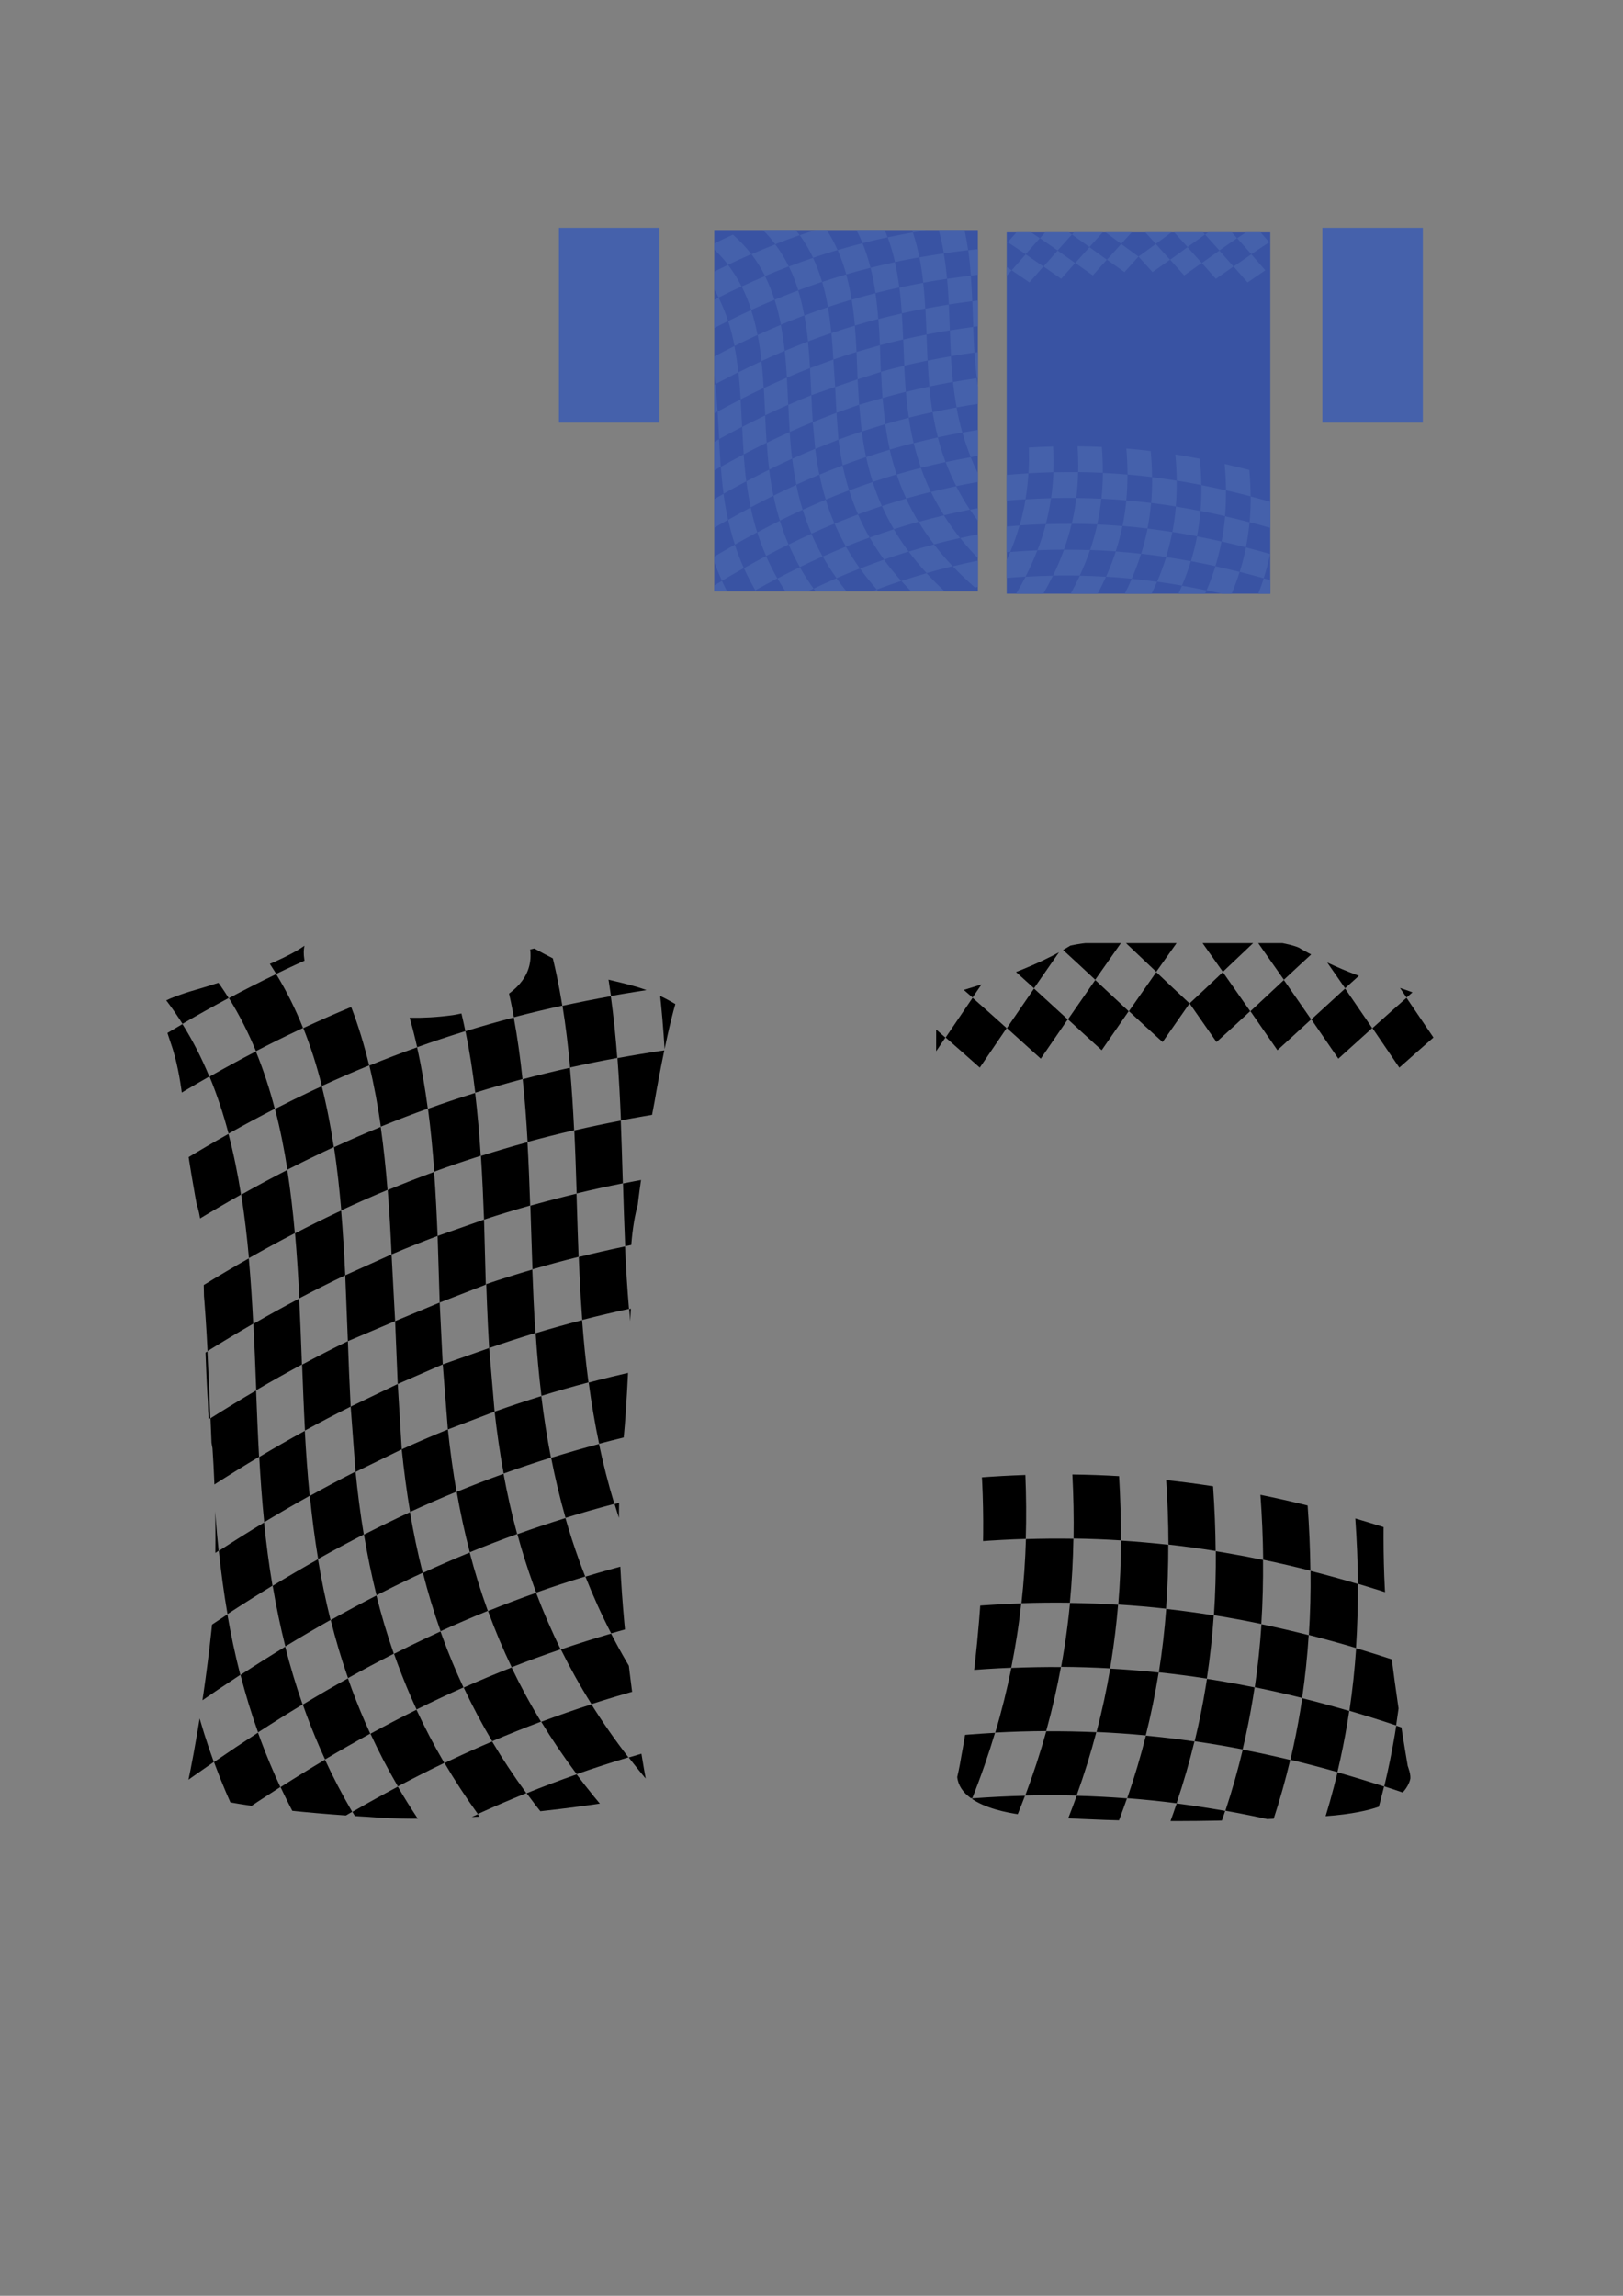 <?xml version="1.0" encoding="utf-8"?>
<!-- Generator: Adobe Illustrator 17.0.0, SVG Export Plug-In . SVG Version: 6.00 Build 0)  -->
<!DOCTYPE svg PUBLIC "-//W3C//DTD SVG 1.1//EN" "http://www.w3.org/Graphics/SVG/1.1/DTD/svg11.dtd">
<svg version="1.1" id="Capa_1" xmlns="http://www.w3.org/2000/svg" xmlns:xlink="http://www.w3.org/1999/xlink" x="0px" y="0px"
	 width="595.28px" height="841.89px" viewBox="0 0 595.28 841.89" enable-background="new 0 0 595.28 841.89" xml:space="preserve">
<rect x="0" y="0" width="595.28" height="841.89" fill="#808080" stroke="none"/>
<g id="dorso">
	<g>
		<g>
			<defs>
				<path id="SVGID_1_" d="M351.091,447.247c2.821,7.592,3.376,26.587,3.376,26.587c2.251,27.007,5.491,64.712,5.491,64.712
					c3.376,50.638-7.322,105.222-7.322,105.222c-0.675,4.276-1.545,7.877-1.545,7.877c1.32,12.753,27.007,14.164,27.007,14.164
					c49.228,4.126,99.776,0.57,99.776,0.57c24.006-0.465,31.223-5.341,31.223-5.341c6.947-3.001,8.072-8.342,8.072-8.342
					c0.57-1.5-0.84-5.071-0.84-5.071c-5.371-31.253-7.697-55.049-7.697-55.049c-2.341-25.507-0.465-54.584-0.465-54.584
					c2.251-17.164,4.411-50.263,4.411-50.263c1.41-13.128,2.251-28.793,2.251-28.793c0.84-7.697,2.911-11.673,2.911-11.673
					c5.911-9.047,12.753-34.464,12.753-34.464c3.661-16.414,2.341-42.206,2.341-42.206c-10.218-5.912-24.366-9.873-24.366-9.873
					c-14.344-2.911-31.433-12.813-31.433-12.813c-1.41-1.125-7.217-2.161-7.217-2.161h-64.517h-5.912
					c-3.376,0.195-6.842,1.035-6.842,1.035c-16.324,10.323-43.331,17.45-43.331,17.45c-6.197,2.071-13.128,5.446-13.128,5.446
					c-6.377,11.448,4.411,54.014,4.411,54.014C344.625,436.414,351.091,447.247,351.091,447.247z"/>
			</defs>
			<clipPath id="SVGID_2_">
				<use xlink:href="#SVGID_1_"  overflow="visible"/>
			</clipPath>
			<g clip-path="url(#SVGID_2_)">
				<g>
					<rect x="459.419" y="635.867" width="0" height="0"/>
				</g>
			</g>
			<g clip-path="url(#SVGID_2_)">
				<g>
					<rect x="546.134" y="635.867" fill="#FFFFFF" width="0" height="0"/>
				</g>
			</g>
			<path clip-path="url(#SVGID_2_)" d="M463.3,571.97c-0.082-8.069-0.444-16.002-1.004-23.814
				c5.765,1.175,11.531,2.482,17.312,3.923c0.562,7.838,0.928,15.8,1.012,23.898C474.835,574.507,469.066,573.17,463.3,571.97
				 M445.241,592.312c0.539-7.953,0.744-15.771,0.689-23.467c1.194,0.191,2.39,0.386,3.584,0.59c4.58,0.782,9.153,1.65,13.728,2.602
				c0.076,7.701-0.105,15.524-0.62,23.482c-4.596-0.957-9.192-1.83-13.792-2.615C447.634,592.701,446.437,592.504,445.241,592.312
				 M428.559,566.395c-0.019-8.008-0.325-15.882-0.835-23.633c5.756,0.62,11.484,1.374,17.199,2.266
				c0.543,7.783,0.886,15.688,0.947,23.729C440.116,567.833,434.35,567.044,428.559,566.395 M410.156,588.399
				c0.66-7.948,0.976-15.762,1.019-23.448c5.809,0.368,11.579,0.875,17.325,1.517c0.017,7.69-0.233,15.505-0.82,23.452
				C421.87,589.273,416.032,588.765,410.156,588.399 M390.304,604.803c0.912-5.736,1.621-11.401,2.157-16.999
				c5.925,0.083,11.796,0.307,17.63,0.67c-0.568,6.825-1.392,13.749-2.517,20.781c-0.136,0.848-0.278,1.7-0.422,2.553
				c-5.938-0.333-11.916-0.521-17.951-0.562C389.597,609.088,389.965,606.939,390.304,604.803 M374.644,587.901
				c0.887-7.967,1.411-15.795,1.642-23.498c5.862-0.181,11.664-0.226,17.416-0.138c-0.125,7.69-0.533,15.507-1.292,23.458
				C386.543,587.643,380.626,587.701,374.644,587.901 M355.65,595.867c0.361-2.301,0.689-4.591,0.986-6.87
				c6.051-0.478,12.028-0.814,17.942-1.013c-0.455,4.075-1.003,8.186-1.658,12.334c-0.586,3.719-1.258,7.467-2.019,11.246
				c-6.076,0.251-12.221,0.647-18.446,1.189C353.722,607.055,354.78,601.428,355.65,595.867 M520.772,674.972
				c1.449-4.717,2.745-9.385,3.897-14.011c1.537,0.554,3.076,1.117,4.62,1.687v12.324H520.772z M529.218,638.737
				c0.023-0.149,0.047-0.298,0.071-0.448v0.473L529.218,638.737z M514.691,609.825c0.564-7.942,0.792-15.752,0.762-23.441
				c4.584,1.543,9.194,3.164,13.836,4.861v23.718C524.389,613.164,519.526,611.451,514.691,609.825 M511.593,636.076
				c0.182-1.088,0.356-2.173,0.522-3.254c5.637,1.873,11.31,3.864,17.034,5.971c-0.092,0.577-0.188,1.155-0.286,1.733
				c-1.123,6.685-2.521,13.463-4.231,20.339c-5.682-2.046-11.317-3.979-16.917-5.796
				C509.267,648.654,510.549,642.324,511.593,636.076 M484.357,671.865c2.443-7.425,4.499-14.734,6.214-21.935
				c5.662,1.608,11.347,3.342,17.068,5.196c-1.581,6.524-3.445,13.138-5.623,19.845h-6.718
				C491.64,673.884,487.994,672.849,484.357,671.865 M494.933,627.364c1.163-7.772,1.963-15.418,2.465-22.945
				c5.711,1.697,11.45,3.521,17.231,5.465c-0.534,7.495-1.365,15.105-2.558,22.841C506.323,630.816,500.615,629.028,494.933,627.364
				 M464.48,674.972c0.883-2.456,1.723-4.899,2.523-7.33c5.746,1.296,11.499,2.723,17.272,4.282
				c-0.334,1.014-0.675,2.03-1.022,3.048H464.48z M480.066,599.557c0.511-7.957,0.69-15.783,0.613-23.485
				c5.756,1.461,11.527,3.054,17.327,4.776c0.062,7.7-0.132,15.522-0.66,23.475C491.561,602.605,485.806,601.017,480.066,599.557
				 M476.939,627.141c0.242-1.471,0.469-2.936,0.686-4.399c5.728,1.43,11.471,2.993,17.24,4.682
				c-0.208,1.387-0.425,2.775-0.656,4.168c-0.995,6.005-2.212,12.085-3.678,18.247c-5.764-1.636-11.504-3.142-17.232-4.519
				C474.75,639.181,475.955,633.122,476.939,627.141 M449.451,664.015c2.51-7.59,4.615-15.059,6.366-22.411
				c5.801,1.124,11.598,2.384,17.407,3.778c-1.721,7.277-3.791,14.665-6.257,22.172
				C461.126,666.236,455.292,665.054,449.451,664.015 M460.227,618.717c1.161-7.829,1.955-15.528,2.448-23.107
				c5.769,1.203,11.541,2.541,17.329,4.013c-0.487,7.554-1.273,15.227-2.424,23.028
				C471.786,621.205,466.006,619.894,460.227,618.717 M426.594,674.972c1.808-4.581,3.466-9.119,4.98-13.615
				c5.071,0.651,10.127,1.405,15.174,2.267c0.873,0.149,1.746,0.3,2.619,0.456c-1.193,3.603-2.477,7.233-3.858,10.892H426.594z
				 M442.286,618.206c0.138-0.857,0.271-1.711,0.401-2.564c1.817,0.283,3.63,0.579,5.444,0.888c4.012,0.684,8.02,1.437,12.027,2.252
				c-0.191,1.289-0.39,2.579-0.603,3.874c-1.014,6.203-2.263,12.488-3.779,18.859c-2.775-0.538-5.552-1.044-8.331-1.518
				c-3.086-0.525-6.174-1.011-9.268-1.458C439.845,631.662,441.201,624.886,442.286,618.206 M413.44,659.414
				c2.69-7.775,4.954-15.418,6.842-22.94c5.966,0.565,11.9,1.279,17.816,2.133c-1.804,7.436-3.976,14.989-6.561,22.666
				C425.533,660.504,419.505,659.883,413.44,659.414 M425.035,613.256c1.254-7.88,2.132-15.628,2.698-23.249
				c5.837,0.651,11.647,1.445,17.446,2.375c-0.517,7.6-1.343,15.321-2.538,23.174C436.789,614.647,430.925,613.881,425.035,613.256
				 M402.181,635.14c2.069-7.881,3.722-15.63,5.017-23.251c5.959,0.334,11.876,0.816,17.766,1.439
				c-0.02,0.13-0.041,0.262-0.062,0.392c-1.197,7.436-2.733,14.989-4.659,22.67C414.258,635.825,408.243,635.407,402.181,635.14
				 M388.42,674.972c2.383-5.544,4.539-11.023,6.488-16.437c6.196,0.161,12.338,0.48,18.443,0.952
				c-1.77,5.105-3.722,10.265-5.874,15.485H388.42z M376.036,658.442c3.012-7.993,5.565-15.848,7.717-23.572
				c6.172-0.037,12.282,0.079,18.346,0.346c-2.003,7.618-4.395,15.362-7.228,23.238C388.652,658.293,382.38,658.286,376.036,658.442
				 M365.039,635.356c2.392-8.042,4.342-15.945,5.908-23.715c6.124-0.253,12.179-0.358,18.18-0.317
				c-1.416,7.689-3.202,15.51-5.414,23.465C377.552,634.827,371.334,635.013,365.039,635.356 M349.963,674.972
				c2.426-5.223,4.651-10.387,6.687-15.495c6.511-0.479,12.936-0.798,19.292-0.955c-2.045,5.419-4.301,10.902-6.783,16.449H349.963z
				 M343.316,644.57c0.904-2.56,1.761-5.104,2.574-7.636c6.439-0.653,12.788-1.15,19.061-1.494c-2.339,7.85-5.1,15.834-8.337,23.96
				c-4.392,0.324-8.824,0.723-13.298,1.196V644.57z M343.316,613.731c3.04-0.33,6.059-0.628,9.059-0.89
				c-1.753,7.866-3.909,15.871-6.524,24.018c-0.843,0.084-1.688,0.174-2.535,0.264V613.731z M343.316,566.79
				c5.17-0.58,10.281-1.062,15.339-1.444c-0.361,7.726-1.027,15.58-2.069,23.576c-4.383,0.346-8.804,0.765-13.271,1.259V566.79z
				 M393.763,564.187c0.128-7.958-0.044-15.784-0.438-23.485c5.755,0.071,11.46,0.278,17.127,0.616
				c0.461,7.724,0.71,15.57,0.666,23.551C405.374,564.507,399.593,564.278,393.763,564.187 M358.718,565.261
				c0.368-7.941,0.415-15.748,0.214-23.429c5.783-0.442,11.496-0.757,17.153-0.946c0.306,7.687,0.382,15.496,0.144,23.441
				C370.456,564.507,364.622,564.817,358.718,565.261 M498.064,580.785c-0.067-8.116-0.42-16.097-0.969-23.955
				c5.774,1.691,11.574,3.511,17.417,5.458c0.524,7.87,0.848,15.865,0.883,23.994C509.581,584.326,503.808,582.49,498.064,580.785"
				/>
			<path clip-path="url(#SVGID_2_)" d="M528.65,354.936l0.541,0.796l-0.002-1.248C529.01,354.635,528.83,354.786,528.65,354.936"/>
			<path clip-path="url(#SVGID_2_)" d="M505.918,351.254c3.352,4.854,6.677,9.704,9.976,14.542c4.139-3.632,8.35-7.263,12.66-10.879
				c-2.057-3.02-4.126-6.045-6.206-9.071h-10.203C510.045,347.647,507.971,349.45,505.918,351.254"/>
			<path clip-path="url(#SVGID_2_)" d="M503.39,377.022c3.307,4.843,6.591,9.674,9.853,14.482c4.125-3.663,8.288-7.349,12.516-11.04
				c-3.264-4.835-6.556-9.69-9.876-14.56C511.651,369.618,507.495,373.33,503.39,377.022"/>
			<path clip-path="url(#SVGID_2_)" d="M483.296,347.91c3.377,4.83,6.73,9.662,10.06,14.489c4.083-3.711,8.23-7.437,12.466-11.16
				c-1.241-1.798-2.485-3.596-3.734-5.392H485.56C484.802,346.534,484.048,347.222,483.296,347.91"/>
			<path clip-path="url(#SVGID_2_)" d="M480.987,373.823c3.316,4.809,6.612,9.61,9.887,14.397c1.613-1.455,3.229-2.916,4.852-4.383
				c2.508-2.266,5.03-4.544,7.57-6.831c-3.293-4.821-6.609-9.657-9.948-14.498c-4.066,3.694-8.072,7.372-12.038,11.018
				L480.987,373.823z"/>
			<path clip-path="url(#SVGID_2_)" d="M461.48,345.846c3.159,4.471,6.3,8.949,9.424,13.429c4.039-3.768,8.128-7.567,12.297-11.38
				c-0.478-0.683-0.956-1.366-1.435-2.049H461.48z"/>
			<path clip-path="url(#SVGID_2_)" d="M458.633,370.822c3.315,4.768,6.614,9.535,9.896,14.294
				c4.101-3.716,8.212-7.493,12.364-11.308c-3.313-4.804-6.644-9.615-9.997-14.423c-1.353,1.263-2.702,2.522-4.045,3.776
				C464.094,365.735,461.358,368.292,458.633,370.822"/>
			<path clip-path="url(#SVGID_2_)" d="M441.066,345.846c2.497,3.502,4.983,7.012,7.457,10.527c1.27-1.204,2.544-2.414,3.824-3.628
				c2.407-2.286,4.832-4.588,7.279-6.899H441.066z"/>
			<path clip-path="url(#SVGID_2_)" d="M436.305,367.958c3.309,4.718,6.602,9.441,9.881,14.164
				c4.111-3.697,8.218-7.477,12.351-11.313c-3.324-4.779-6.665-9.555-10.023-14.324
				C444.416,360.371,440.355,364.204,436.305,367.958"/>
			<path clip-path="url(#SVGID_2_)" d="M343.954,354.936l-0.542,0.796l0.002-1.248C343.595,354.635,343.775,354.786,343.954,354.936
				"/>
			<path clip-path="url(#SVGID_2_)" d="M346.75,380.482c-0.793,1.173-1.583,2.347-2.373,3.517c-0.34,0.498-0.681,0.997-1.021,1.495
				l0.014-7.95C344.503,378.522,345.629,379.502,346.75,380.482"/>
			<path clip-path="url(#SVGID_2_)" d="M366.687,351.254c-3.351,4.854-6.677,9.704-9.976,14.542
				c-4.138-3.632-8.35-7.263-12.66-10.879c2.057-3.02,4.126-6.045,6.206-9.071h10.203
				C362.559,347.647,364.634,349.45,366.687,351.254"/>
			<path clip-path="url(#SVGID_2_)" d="M369.214,377.022c-3.307,4.843-6.592,9.674-9.852,14.482
				c-4.125-3.663-8.289-7.349-12.517-11.04c3.265-4.835,6.556-9.69,9.876-14.56C360.953,369.618,365.11,373.33,369.214,377.022"/>
			<path clip-path="url(#SVGID_2_)" d="M389.308,347.91c-3.377,4.83-6.73,9.662-10.06,14.489c-4.083-3.711-8.229-7.437-12.466-11.16
				c1.242-1.798,2.486-3.596,3.734-5.392h16.528C387.803,346.534,388.557,347.222,389.308,347.91"/>
			<path clip-path="url(#SVGID_2_)" d="M391.618,373.823c-3.315,4.809-6.611,9.61-9.886,14.397c-1.614-1.455-3.23-2.916-4.852-4.383
				c-2.509-2.266-5.031-4.544-7.57-6.831c3.293-4.821,6.609-9.657,9.948-14.498c4.066,3.694,8.072,7.372,12.038,11.018
				L391.618,373.823z"/>
			<path clip-path="url(#SVGID_2_)" d="M411.124,345.846c-3.158,4.471-6.3,8.949-9.424,13.429
				c-4.039-3.768-8.127-7.567-12.296-11.38c0.477-0.683,0.955-1.366,1.434-2.049H411.124z"/>
			<path clip-path="url(#SVGID_2_)" d="M413.973,370.822c-3.316,4.768-6.615,9.535-9.896,14.294
				c-4.101-3.716-8.213-7.493-12.364-11.308c3.312-4.804,6.644-9.615,9.996-14.423c1.353,1.263,2.703,2.522,4.045,3.776
				C408.51,365.735,411.247,368.292,413.973,370.822"/>
			<path clip-path="url(#SVGID_2_)" d="M431.539,345.846c-2.496,3.502-4.982,7.012-7.457,10.527
				c-1.27-1.204-2.544-2.414-3.824-3.628c-2.407-2.286-4.832-4.588-7.279-6.899H431.539z"/>
			<path clip-path="url(#SVGID_2_)" d="M436.299,367.958c-3.308,4.718-6.602,9.441-9.881,14.164
				c-4.112-3.697-8.219-7.477-12.351-11.313c3.323-4.779,6.664-9.555,10.023-14.324C428.188,360.371,432.25,364.204,436.299,367.958
				"/>
		</g>
	</g>
	<g id="Capa_2">
	</g>
	<g id="Capa_3">
	</g>
</g>
<g id="frente">
	<g id="Capa_2_copia">
		<g>
			<g>
				<defs>
					<path id="SVGID_3_" d="M247.7,368.191c-10.833-6.332-16.594-6.887-27.577-9.708c-10.983-2.821-25.882-11.673-25.882-11.673
						c4.081,20.96-28.267,25.462-28.267,25.462c-22.791,3.091-35.724-2.251-35.724-2.251c-22.506-8.867-18.575-23.211-18.575-23.211
						c-11.538,8.162-39.955,16.174-39.955,16.174c-11.253,3.241-13.504,5.491-13.504,5.491c2.161,7.457,5.161,16.264,5.161,16.264
						c3.946,12.948,4.321,27.757,4.321,27.757c0.75,9.572,4.456,29.258,4.456,29.258l0.42,1.26
						c2.536,9.287,2.116,26.302,2.116,26.302c0.57,31.928,1.545,44.592,1.545,44.592c0.135,9.573,1.695,17.164,1.695,17.164
						c2.251,33.204,0.285,60.211,0.285,60.211c-3.241,34.179-9.197,62.401-9.572,63.437s-0.375,1.035-0.375,1.035
						c9.002,7.502,66.767,10.503,66.767,10.503c40.33,3.376,96.97-6.752,96.97-6.752c4.321-1.32,5.446-3.751,5.446-3.751
						c-15.379-84.397-9.197-124.727-9.197-124.727c1.695-10.503,3.001-48.763,3.001-48.763c0.375-4.696,0.195-9.948,0.195-9.948
						c-1.125-19.13,2.446-30.383,2.446-30.383s1.5-14.074,6.182-37.945C240.063,404.006,243.904,381.41,247.7,368.191z"/>
				</defs>
				<clipPath id="SVGID_4_">
					<use xlink:href="#SVGID_3_"  overflow="visible"/>
				</clipPath>
				<rect x="321.135" y="357.445" clip-path="url(#SVGID_4_)" width="27.122" height="84.602"/>
				<rect x="382.14" y="340.445" clip-path="url(#SVGID_4_)" width="34.799" height="46.226"/>
				<rect x="382.14" y="607.445" clip-path="url(#SVGID_4_)" width="34.799" height="72.226"/>
				<rect x="452.75" y="607.445" clip-path="url(#SVGID_4_)" width="34.799" height="72.226"/>
				<rect x="451.41" y="340.445" clip-path="url(#SVGID_4_)" width="34.799" height="46.226"/>
				<rect x="520.68" y="340.445" clip-path="url(#SVGID_4_)" width="34.799" height="117.222"/>
				<g clip-path="url(#SVGID_4_)">
					<g>
						<polygon fill="#231F20" points="98.629,367.94 98.65,367.964 98.629,367.94 						"/>
						<rect x="98.629" y="446.911" fill="#FFFFFF" width="0" height="0"/>
						<rect x="98.629" y="420.587" fill="#FFFFFF" width="0" height="0"/>
						<polygon fill="#FFFFFF" points="98.629,394.264 98.629,394.264 98.629,394.263 						"/>
						<polygon fill="#FFFFFF" points="98.629,367.94 98.629,367.94 98.629,367.94 						"/>
						<polygon fill="#FFFFFF" points="98.629,420.587 98.629,420.588 98.629,420.588 						"/>
						<rect x="98.629" y="420.587" fill="#FFFFFF" width="0" height="0"/>
						<rect x="98.629" y="394.264" fill="#FFFFFF" width="0" height="0"/>
						<polygon fill="#FFFFFF" points="98.629,394.264 98.629,394.264 98.629,394.264 						"/>
						<rect x="98.629" y="367.94" fill="#FFFFFF" width="0" height="0"/>
						<polygon fill="#FFFFFF" points="98.629,367.94 98.629,367.94 98.629,367.94 						"/>
					</g>
					<g>
						<polygon fill="#231F20" points="98.629,651.105 98.65,651.081 98.629,651.105 						"/>
						<rect x="98.629" y="572.134" fill="#FFFFFF" width="0" height="0"/>
						<rect x="98.629" y="598.458" fill="#FFFFFF" width="0" height="0"/>
						<polygon fill="#FFFFFF" points="98.629,624.782 98.629,624.782 98.629,624.782 						"/>
						<polygon fill="#FFFFFF" points="98.629,651.106 98.629,651.105 98.629,651.106 						"/>
						<polygon fill="#FFFFFF" points="98.629,598.458 98.629,598.458 98.629,598.458 						"/>
						<rect x="98.629" y="598.458" fill="#FFFFFF" width="0" height="0"/>
						<rect x="98.629" y="624.781" fill="#FFFFFF" width="0" height="0"/>
						<polygon fill="#FFFFFF" points="98.629,624.782 98.629,624.781 98.629,624.782 						"/>
						<rect x="98.629" y="651.105" fill="#FFFFFF" width="0" height="0"/>
						<polygon fill="#FFFFFF" points="98.629,651.105 98.629,651.105 98.629,651.105 						"/>
					</g>
				</g>
				<g clip-path="url(#SVGID_4_)">
					<g>
						<polygon fill="#231F20" points="143.714,367.94 143.735,367.964 143.714,367.94 						"/>
						<rect x="143.714" y="446.911" fill="#FFFFFF" width="0" height="0"/>
						<rect x="143.714" y="420.587" fill="#FFFFFF" width="0" height="0"/>
						<polygon fill="#FFFFFF" points="143.713,394.264 143.714,394.264 143.714,394.263 						"/>
						<polygon fill="#FFFFFF" points="143.713,367.94 143.714,367.94 143.714,367.94 						"/>
						<polygon fill="#FFFFFF" points="143.714,420.587 143.714,420.588 143.714,420.588 						"/>
						<rect x="143.714" y="420.587" fill="#FFFFFF" width="0" height="0"/>
						<rect x="143.714" y="394.264" fill="#FFFFFF" width="0" height="0"/>
						<polygon fill="#FFFFFF" points="143.714,394.264 143.714,394.264 143.714,394.264 						"/>
						<rect x="143.714" y="367.94" fill="#FFFFFF" width="0" height="0"/>
						<polygon fill="#FFFFFF" points="143.714,367.94 143.714,367.94 143.714,367.94 						"/>
					</g>
					<g>
						<polygon fill="#231F20" points="143.714,651.105 143.735,651.081 143.714,651.105 						"/>
						<rect x="143.714" y="572.134" fill="#FFFFFF" width="0" height="0"/>
						<rect x="143.714" y="598.458" fill="#FFFFFF" width="0" height="0"/>
						<polygon fill="#FFFFFF" points="143.713,624.782 143.714,624.782 143.714,624.782 						"/>
						<polygon fill="#FFFFFF" points="143.713,651.106 143.714,651.105 143.714,651.106 						"/>
						<polygon fill="#FFFFFF" points="143.714,598.458 143.714,598.458 143.714,598.458 						"/>
						<rect x="143.714" y="598.458" fill="#FFFFFF" width="0" height="0"/>
						<rect x="143.714" y="624.781" fill="#FFFFFF" width="0" height="0"/>
						<polygon fill="#FFFFFF" points="143.714,624.782 143.714,624.781 143.714,624.782 						"/>
						<rect x="143.714" y="651.105" fill="#FFFFFF" width="0" height="0"/>
						<polygon fill="#FFFFFF" points="143.714,651.105 143.714,651.105 143.714,651.105 						"/>
					</g>
				</g>
				<path clip-path="url(#SVGID_4_)" d="M76.769,394.767c-2.769-6.682-6.023-13.108-9.858-19.224
					c-3.342,1.95-6.684,3.945-10.028,5.99v15.998c1.123,2.342,2.179,4.72,3.172,7.131C65.63,401.23,71.196,397.934,76.769,394.767
					 M83.859,365.987c-3.846-6.147-8.28-11.978-13.396-17.437c-4.529,2.533-9.053,5.153-13.58,7.861v5.378
					c3.73,4.347,7.064,8.908,10.046,13.658C72.567,372.16,78.205,369.005,83.859,365.987 M100.786,406.61
					c-1.884-7.232-4.164-14.266-6.941-21.042c-5.679,2.943-11.337,6.023-16.992,9.235c2.785,6.731,5.078,13.721,6.975,20.91
					C89.467,412.544,95.116,409.511,100.786,406.61 M111.152,376.965c-2.75-6.862-5.999-13.469-9.854-19.751
					c-5.806,2.799-11.582,5.732-17.341,8.804c3.865,6.187,7.139,12.692,9.915,19.453c5.142-2.663,10.298-5.219,15.482-7.664
					C109.953,377.523,110.554,377.244,111.152,376.965 M119.073,349.037c-0.929-1.564-1.894-3.109-2.897-4.635H92.274
					c3.335,4.068,6.339,8.313,9.045,12.719c1.115-0.539,2.231-1.073,3.349-1.6C109.444,353.268,114.243,351.108,119.073,349.037
					 M135.396,390.698c-1.771-7.353-3.928-14.514-6.582-21.423c-5.904,2.444-11.757,5.021-17.575,7.732
					c2.734,6.836,4.973,13.929,6.815,21.219C123.794,395.587,129.569,393.077,135.396,390.698 M146.686,362.264
					c-2.234-6.159-4.847-12.126-7.901-17.862h-8.263c-3.805,1.504-7.587,3.061-11.349,4.673c3.796,6.402,6.988,13.122,9.674,20.105
					C134.737,366.744,140.678,364.437,146.686,362.264 M156.912,406.53c-1.009-7.633-2.287-15.144-3.935-22.474
					c-5.894,2.106-11.725,4.336-17.504,6.693c1.755,7.297,3.127,14.783,4.214,22.396
					C145.375,410.818,151.112,408.613,156.912,406.53 M183.108,350.919c-0.669-2.194-1.38-4.366-2.135-6.517h-20.589
					c1.657,3.835,3.145,7.754,4.486,11.75C170.867,354.286,176.942,352.542,183.108,350.919 M191.647,395.711
					c-0.804-7.648-1.842-15.199-3.206-22.595c-5.986,1.566-11.888,3.244-17.715,5.038c1.517,7.366,2.683,14.9,3.596,22.545
					C180.023,398.927,185.794,397.265,191.647,395.711 M206.237,368.771c-1.227-7.564-2.765-14.985-4.72-22.199
					c-6.204,1.354-12.309,2.823-18.326,4.405c2.175,7.148,3.903,14.518,5.295,22.048C194.318,371.5,200.23,370.083,206.237,368.771
					 M210.578,414.469c-0.369-7.685-0.85-15.344-1.534-22.921c-5.862,1.307-11.634,2.713-17.33,4.223
					c0.796,7.585,1.366,15.263,1.801,22.983C199.126,417.226,204.809,415.798,210.578,414.469 M200.981,344.402
					c0.197,0.692,0.388,1.386,0.578,2.081c3.322-0.725,6.672-1.419,10.055-2.081H200.981z M226.403,387.948
					c-0.577-7.628-1.335-15.189-2.365-22.628c-6.006,1.074-11.912,2.245-17.73,3.514c1.2,7.421,2.098,14.98,2.789,22.623
					C214.778,390.193,220.545,389.024,226.403,387.948 M241.763,362.399c-0.704-6.078-1.571-12.085-2.647-17.997h-18.789
					c1.554,6.803,2.78,13.762,3.761,20.832C229.885,364.199,235.773,363.256,241.763,362.399 M244.76,407.921
					c-0.255-7.602-0.57-15.207-1.034-22.761c-5.845,0.865-11.596,1.818-17.257,2.856c0.572,7.567,0.965,15.199,1.274,22.848
					C233.328,409.796,238.998,408.815,244.76,407.921 M241.833,362.468c0.861,7.449,1.479,15.002,1.948,22.606
					c1.686-0.249,3.379-0.492,5.082-0.726v-22.834C246.503,361.819,244.16,362.137,241.833,362.468 M122.441,420.649
					c-1.149-7.596-2.591-15.057-4.426-22.323c-1.319,0.607-2.638,1.219-3.953,1.84c-4.418,2.084-8.816,4.249-13.201,6.49
					c1.884,7.244,3.369,14.687,4.557,22.269c4.422-2.262,8.856-4.444,13.31-6.546C119.964,421.795,121.202,421.22,122.441,420.649
					 M61.407,552.533c-0.402-7.069-0.716-14.231-1.016-21.435c-1.168,0.79-2.338,1.585-3.508,2.386v25.432
					c1.573-1.094,3.142-2.176,4.709-3.249C61.528,554.623,61.465,553.576,61.407,552.533 M59.299,506.314
					c-0.416-8.109-0.925-16.206-1.636-24.222c-0.259,0.172-0.52,0.344-0.78,0.516v25.324
					C57.689,507.39,58.494,506.851,59.299,506.314 M80.192,568.676c-0.846-8.068-1.446-16.072-1.906-23.995
					c-5.522,3.546-11.061,7.223-16.631,11.032c0.487,7.938,1.125,15.956,2.013,24.034C69.204,575.928,74.708,572.235,80.192,568.676
					 M66.941,425.6c-1.883-7.162-4.155-14.128-6.914-20.837c-1.047,0.645-2.097,1.295-3.145,1.949v25.155
					C60.24,429.73,63.592,427.642,66.941,425.6 M74.419,471.331c-0.712-7.878-1.624-15.674-2.839-23.33
					c-4.89,2.981-9.786,6.064-14.697,9.251v16.293c0.305,2.797,0.581,5.607,0.831,8.428
					C63.301,478.292,68.864,474.744,74.419,471.331 M77.042,517.595c-0.294-7.321-0.59-14.676-0.966-22.017
					c-5.555,3.46-11.122,7.055-16.715,10.783c0.354,6.902,0.639,13.815,0.923,20.7c0.055,1.304,0.107,2.61,0.162,3.913
					c5.589-3.774,11.15-7.412,16.694-10.92L77.042,517.595z M99.941,581.483c-1.307-7.773-2.306-15.5-3.083-23.17
					c-5.524,3.338-11.053,6.805-16.6,10.407c0.806,7.674,1.835,15.408,3.178,23.182C88.954,588.301,94.451,584.826,99.941,581.483
					 M94.982,533.6c-0.427-7.81-0.744-15.731-1.053-23.698c-5.571,3.267-11.141,6.667-16.727,10.2
					c0.312,7.715,0.63,15.387,1.053,22.961c0.027,0.498,0.056,0.998,0.084,1.498c5.572-3.576,11.127-7.017,16.678-10.329
					C95.006,534.021,94.993,533.81,94.982,533.6 M88.404,438.059c-1.206-7.574-2.709-15.008-4.614-22.241
					c-5.593,3.14-11.18,6.413-16.774,9.821c1.9,7.236,3.402,14.673,4.607,22.248C77.22,444.478,82.809,441.203,88.404,438.059
					 M92.884,485.416c-0.408-8.023-0.917-16.027-1.63-23.949c-5.59,3.171-11.177,6.473-16.77,9.91
					c0.718,7.967,1.231,16.015,1.646,24.082C81.722,491.977,87.302,488.63,92.884,485.416 M113.584,548.511
					c-0.797-8.005-1.357-15.945-1.782-23.805c-5.58,3.06-11.149,6.252-16.721,9.575c0.438,7.897,1.011,15.875,1.826,23.917
					C102.466,554.838,108.02,551.607,113.584,548.511 M108.146,452.22c-0.692-7.83-1.582-15.578-2.773-23.189
					c-5.65,2.892-11.278,5.917-16.9,9.074c1.213,7.628,2.123,15.397,2.831,23.248C96.909,458.177,102.517,455.131,108.146,452.22
					 M110.676,498.656c-0.282-7.467-0.566-14.968-0.936-22.454c-5.609,2.954-11.202,6.042-16.794,9.262
					c0.384,7.553,0.679,15.124,0.973,22.657l0.065,1.662c5.581-3.272,11.163-6.407,16.757-9.415L110.676,498.656z M133.428,562.698
					c-1.286-7.732-2.265-15.418-3.026-23.049c-5.603,2.841-11.183,5.81-16.754,8.91c0.762,7.656,1.743,15.37,3.031,23.129
					C122.251,568.561,127.828,565.565,133.428,562.698 M126.627,467.652c-0.375-7.937-0.843-15.858-1.506-23.703
					c-0.562,0.263-1.124,0.524-1.686,0.788c-5.097,2.407-10.168,4.916-15.224,7.533c0.696,7.88,1.189,15.841,1.585,23.82
					C115.385,473.148,120.99,470.336,126.627,467.652 M155.045,576.744c-1.89-7.435-3.42-14.843-4.669-22.21
					c-1.17,0.539-2.339,1.083-3.506,1.633c-4.475,2.112-8.93,4.305-13.373,6.58c1.228,7.377,2.738,14.797,4.603,22.244
					c4.462-2.285,8.939-4.49,13.435-6.612C152.704,577.828,153.874,577.285,155.045,576.744 M142.144,436.353
					c-0.619-7.792-1.421-15.512-2.504-23.107c-5.754,2.357-11.459,4.843-17.129,7.453c1.148,7.6,2,15.333,2.662,23.142
					C130.791,441.22,136.444,438.724,142.144,436.353 M167.438,547.014c-1.338-7.656-2.365-15.268-3.167-22.825
					c-5.685,2.308-11.32,4.739-16.921,7.293c0.773,7.596,1.767,15.249,3.07,22.949C156.053,551.834,161.721,549.361,167.438,547.014
					 M160.506,453.226c-0.321-7.845-0.715-15.689-1.279-23.468c-5.727,2.096-11.396,4.313-17.018,6.651
					c0.618,7.811,1.052,15.692,1.404,23.584C149.196,457.617,154.823,455.363,160.506,453.226 M189.684,562.545
					c-2.011-7.397-3.653-14.763-5.001-22.093c-5.783,2.083-11.502,4.289-17.175,6.615c1.287,7.35,2.862,14.74,4.801,22.158
					C178.047,566.873,183.834,564.646,189.684,562.545 M176.333,423.827c-0.501-7.748-1.156-15.445-2.06-23.033
					c-5.834,1.814-11.592,3.745-17.292,5.792c1.002,7.59,1.735,15.299,2.3,23.072C164.903,427.599,170.583,425.656,176.333,423.827
					 M212.44,572.294c-1.889-5.208-3.564-10.407-5.051-15.594c-5.948,1.843-11.818,3.81-17.626,5.896
					c1.729,6.349,3.731,12.719,6.054,19.099c0.281,0.771,0.568,1.542,0.858,2.313c5.918-2.088,11.901-4.052,17.967-5.89
					C213.877,576.177,213.143,574.235,212.44,572.294 M194.461,442.081c-0.262-7.747-0.565-15.509-1-23.231
					c-5.762,1.572-11.447,3.251-17.064,5.037c0.5,7.751,0.848,15.554,1.14,23.352C183.111,445.411,188.747,443.693,194.461,442.081
					 M225.331,551.482c-2.242-7.347-4.096-14.67-5.634-21.957c-5.929,1.574-11.773,3.262-17.548,5.062
					c1.43,7.308,3.165,14.652,5.277,22.022C213.315,554.783,219.278,553.074,225.331,551.482 M211.579,441.841
					c-0.042-1.369-0.083-2.739-0.126-4.109c-5.722,1.369-11.362,2.84-16.93,4.411c0.103,3.058,0.202,6.114,0.3,9.166
					c0.151,4.738,0.302,9.464,0.475,14.163c5.567-1.628,11.204-3.153,16.924-4.576C211.972,454.591,211.776,448.229,211.579,441.841
					 M245.793,553.425c-0.752-2.09-1.469-4.179-2.155-6.267c-6.169,1.348-12.241,2.808-18.224,4.381
					c1.148,3.757,2.397,7.521,3.758,11.289c1.22,3.375,2.531,6.757,3.936,10.139c5.183-1.324,10.432-2.562,15.755-3.721v-7.764
					C247.78,558.795,246.759,556.109,245.793,553.425 M228.397,432.372c-0.211-7.123-0.425-14.277-0.712-21.421
					c-5.767,1.101-11.447,2.295-17.044,3.583c0.368,7.692,0.628,15.411,0.868,23.103c5.563-1.33,11.204-2.569,16.934-3.712
					L228.397,432.372z M66.262,666.948c-1.35-3.15-2.616-6.3-3.803-9.447c-1.855,1.342-3.713,2.7-5.576,4.072v5.374H66.262z
					 M87.215,666.948c-0.152-0.315-0.305-0.629-0.455-0.945c-0.463,0.315-0.925,0.629-1.388,0.945H87.215z M66.936,603.015
					c-1.394-7.762-2.469-15.481-3.315-23.146c-2.24,1.547-4.486,3.115-6.738,4.705v25.53
					C60.247,607.693,63.598,605.33,66.936,603.015 M78.418,646.13c-2.551-6.979-4.72-13.95-6.569-20.897
					c-4.959,3.437-9.944,6.978-14.966,10.627v4.778c1.617,5.502,3.446,11.013,5.517,16.531c0.028,0.075,0.056,0.15,0.085,0.225
					C67.833,653.518,73.139,649.763,78.418,646.13 M88.133,614.18c-1.913-7.418-3.467-14.81-4.739-22.164
					c-5.438,3.552-10.898,7.231-16.389,11.039c1.316,7.322,2.917,14.682,4.879,22.064C77.328,621.348,82.74,617.703,88.133,614.18
					 M95.7,638.334c-0.366-0.986-0.727-1.97-1.077-2.953c-5.354,3.47-10.725,7.063-16.126,10.781
					c0.192,0.524,0.384,1.048,0.581,1.571c2.263,6.051,4.817,12.109,7.705,18.167c5.37-3.65,10.712-7.178,16.04-10.58
					C100.171,649.654,97.808,643.99,95.7,638.334 M129.169,664.4c-3.715-6.365-7.023-12.733-9.968-19.1
					c-5.424,3.224-10.852,6.575-16.293,10.053c1.81,3.866,3.754,7.731,5.842,11.596h16.066
					C126.267,666.09,127.719,665.24,129.169,664.4 M110.986,625.044c-2.487-7.078-4.588-14.141-6.369-21.181
					c-5.458,3.323-10.924,6.776-16.41,10.357c1.807,7,3.933,14.022,6.444,21.056C100.11,631.737,105.551,628.327,110.986,625.044
					 M153.258,666.948c-2.61-3.917-5.053-7.836-7.341-11.759c-5.562,2.951-11.109,6.029-16.654,9.241
					c0.491,0.84,0.989,1.679,1.493,2.517H153.258z M121.233,594.05c-1.864-7.45-3.37-14.871-4.597-22.252
					c-5.543,3.112-11.08,6.355-16.625,9.729c1.243,7.375,2.765,14.787,4.643,22.227C110.183,600.388,115.704,597.155,121.233,594.05
					 M129.054,619.465c-0.493-1.332-0.97-2.666-1.435-3.996c-5.521,3.073-11.035,6.278-16.554,9.612
					c0.445,1.26,0.898,2.522,1.366,3.784c2.02,5.44,4.275,10.886,6.794,16.333c5.524-3.28,11.043-6.432,16.573-9.454
					C133.297,630.314,131.058,624.887,129.054,619.465 M162.962,646.492c-3.812-6.502-7.197-13.009-10.205-19.509
					c-5.645,2.801-11.265,5.733-16.874,8.798c2.965,6.437,6.301,12.877,10.053,19.313
					C151.591,652.094,157.261,649.226,162.962,646.492 M176.443,666.948c-0.403-0.548-0.803-1.096-1.199-1.644
					c-1.188,0.543-2.376,1.09-3.561,1.644H176.443z M144.441,606.435c-2.495-7.131-4.599-14.249-6.377-21.34
					c-5.602,2.868-11.183,5.868-16.757,8.998c1.77,7.07,3.862,14.165,6.342,21.275C133.233,612.258,138.826,609.283,144.441,606.435
					 M193.044,657.56c-4.618-6.303-8.786-12.619-12.545-18.937c-4.992,2.133-9.951,4.361-14.884,6.688
					c-0.854,0.403-1.705,0.809-2.558,1.217c3.659,6.234,7.713,12.465,12.203,18.685C181.144,662.525,187.066,659.976,193.044,657.56
					 M162.408,600.597c-0.285-0.776-0.563-1.551-0.839-2.329c-1.78,0.812-3.555,1.635-5.327,2.471
					c-3.921,1.851-7.826,3.765-11.72,5.738c0.411,1.173,0.83,2.347,1.263,3.521c2.071,5.622,4.394,11.254,6.998,16.887
					c2.702-1.341,5.41-2.652,8.125-3.934c3.017-1.424,6.042-2.808,9.079-4.158C167.144,612.723,164.63,606.655,162.408,600.597
					 M198.416,631.358c-4.025-6.623-7.599-13.249-10.773-19.873c-5.907,2.318-11.757,4.77-17.566,7.352
					c3.077,6.563,6.541,13.13,10.443,19.694C186.433,636.006,192.393,633.615,198.416,631.358 M224.768,666.948
					c-4.783-5.411-9.197-10.835-13.269-16.268c-6.183,2.167-12.291,4.474-18.344,6.917c2.287,3.12,4.687,6.238,7.202,9.351H224.768z
					 M178.927,590.725c-2.598-7.153-4.794-14.292-6.655-21.404c-5.762,2.362-11.473,4.852-17.151,7.471
					c1.81,7.103,3.947,14.235,6.481,21.379C167.334,595.56,173.105,593.079,178.927,590.725 M205.63,604.815
					c-3.417-6.914-6.392-13.821-8.988-20.715c-5.94,2.096-11.812,4.321-17.632,6.673c0.043,0.118,0.085,0.237,0.128,0.358
					c2.465,6.744,5.291,13.501,8.53,20.265C193.595,609.07,199.576,606.878,205.63,604.815 M230.486,644.441
					c-4.998-6.474-9.505-12.959-13.572-19.448c-6.207,2.002-12.333,4.138-18.396,6.409c3.895,6.404,8.211,12.802,12.998,19.192
					C217.76,648.404,224.077,646.352,230.486,644.441 M235.886,619.276c-4.385-6.737-8.286-13.478-11.758-20.216
					c-6.217,1.807-12.345,3.74-18.402,5.803c3.306,6.679,7.026,13.362,11.211,20.043
					C223.167,622.896,229.477,621.019,235.886,619.276 M248.862,639.475c-6.175,1.551-12.256,3.221-18.256,5.009
					c4.894,6.334,10.261,12.659,16.142,18.963c0.703-0.187,1.408-0.375,2.114-0.561V639.475z M243.039,593.946
					c-3.77-6.969-7.071-13.936-9.963-20.893c-6.205,1.585-12.315,3.291-18.346,5.118c2.727,6.926,5.85,13.862,9.425,20.801
					C230.358,597.173,236.646,595.496,243.039,593.946 M248.862,616.037c-4.334,1.039-8.622,2.134-12.867,3.289
					c3.895,5.977,8.172,11.95,12.867,17.913V616.037z M248.862,592.656c-1.916,0.437-3.822,0.885-5.72,1.344
					c1.798,3.32,3.703,6.64,5.72,9.96V592.656z M248.862,522.816c-3.792,0.745-7.547,1.527-11.265,2.352
					c1.672,7.271,3.674,14.577,6.078,21.904c1.721-0.377,3.45-0.745,5.187-1.102V522.816z M246.072,448.395
					c-0.255-5.775-0.45-11.608-0.624-17.475c-5.737,0.937-11.38,1.961-16.943,3.071c0.23,7.726,0.465,15.41,0.8,22.999
					c5.588-1.164,11.262-2.238,17.024-3.224C246.236,451.973,246.15,450.182,246.072,448.395 M244.824,407.989
					c0.168,4.976,0.309,9.952,0.451,14.911c0.076,2.65,0.15,5.295,0.229,7.934c1.116-0.184,2.236-0.361,3.358-0.538v-22.917
					C247.511,407.578,246.164,407.781,244.824,407.989 M128.558,514.665c-0.394-7.534-0.686-15.171-0.968-22.852
					c-5.619,2.739-11.209,5.608-16.787,8.606c0.301,7.967,0.61,15.891,1.026,23.708c0.009,0.155,0.017,0.309,0.025,0.465
					c5.573-3.055,11.157-5.977,16.764-8.771C128.598,515.436,128.577,515.049,128.558,514.665 M202.075,534.529
					c-1.477-7.564-2.63-15.09-3.54-22.564c-5.778,1.785-11.483,3.684-17.128,5.696c0.845,7.516,1.925,15.084,3.322,22.693
					C190.446,538.296,196.225,536.354,202.075,534.529 M195.708,476.797c-0.178-3.721-0.33-7.466-0.469-11.229
					c-5.7,1.668-11.327,3.442-16.892,5.326c0.184,5.155,0.385,10.283,0.632,15.366c0.131,2.684,0.278,5.378,0.443,8.082
					c5.592-1.95,11.244-3.788,16.969-5.517C196.121,484.794,195.898,480.785,195.708,476.797 M215.845,506.939
					c-1.023-7.661-1.773-15.271-2.343-22.819c-5.759,1.483-11.437,3.071-17.046,4.765c0.512,7.597,1.19,15.264,2.13,22.985
					C204.264,510.118,210.013,508.474,215.845,506.939 M237.519,525.106c-1.717-7.477-3.085-14.92-4.185-22.317
					c-5.893,1.303-11.696,2.705-17.419,4.212c0.994,7.433,2.242,14.915,3.826,22.433
					C225.581,527.884,231.504,526.442,237.519,525.106 M229.283,457.862c-0.011-0.259-0.023-0.52-0.035-0.781
					c-5.739,1.197-11.389,2.489-16.965,3.877c0.084,2.129,0.175,4.254,0.273,6.368c0.257,5.528,0.579,11.098,1,16.702
					c5.633-1.449,11.342-2.799,17.14-4.052C230.057,472.542,229.613,465.166,229.283,457.862 M248.862,484.301
					c-0.307-2.556-0.587-5.105-0.84-7.648c-5.843,1.035-11.595,2.165-17.26,3.387c0.644,7.496,1.49,15.053,2.619,22.659
					c5.091-1.123,10.249-2.169,15.481-3.142V484.301z M246.393,453.833c0.391,7.51,0.923,15.09,1.682,22.732
					c0.262-0.047,0.525-0.094,0.787-0.14v-23.008C248.037,453.554,247.214,453.693,246.393,453.833 M170.689,378.138
					c-1.548-7.501-3.458-14.828-5.836-21.921c-6.113,1.904-12.147,3.932-18.116,6.09c2.539,7.011,4.59,14.269,6.266,21.711
					C158.831,381.936,164.72,379.976,170.689,378.138"/>
				<polygon clip-path="url(#SVGID_4_)" points="127.59,491.813 144.924,484.47 143.613,459.993 126.627,467.652 				"/>
				<polygon clip-path="url(#SVGID_4_)" points="161.267,477.658 178.183,471.086 177.538,447.237 160.506,453.226 				"/>
				<polygon clip-path="url(#SVGID_4_)" points="130.413,539.765 147.351,531.483 145.883,507.519 128.618,515.821 				"/>
				<polygon clip-path="url(#SVGID_4_)" points="164.272,524.19 181.407,517.661 179.423,494.341 162.392,500.33 				"/>
				<polygon clip-path="url(#SVGID_4_)" points="145.883,507.519 162.393,500.329 161.267,477.658 144.924,484.47 				"/>
			</g>
		</g>
	</g>
	<g id="Capa_3_copia">
	</g>
</g>
<g id="manga_frente">
	<g>
		<path fill="none" d="M71.044,447.262c-0.06-0.765-0.15-1.11-0.285-0.855C70.893,446.377,70.983,446.692,71.044,447.262z"/>
		<path fill="none" d="M70.893,468.072c0.03-9.603,0.435-18.155,0.15-20.81C71.239,450.068,70.923,458.905,70.893,468.072z"/>
		<path fill="none" d="M63.392,384.756c0,0-3.001-8.822-5.161-16.264c-6.497,4.486-12.378,11.253-12.378,11.253
			c-18.71,17.72-19.97,58.935-19.97,58.935c-0.285,16.324-2.251,35.019-2.251,35.019c18.005,9.708,45.012,9.572,45.012,9.572
			c1.26-0.42,1.125-2.956,1.125-2.956c0-7.037,1.125-12.243,1.125-12.243c0.03-9.152,0.345-17.99,0.15-20.81
			c-0.06-0.57-0.15-0.885-0.285-0.855l1.41-4.636c0,0-3.706-19.7-4.456-29.258C67.713,412.513,67.338,397.689,63.392,384.756z"/>
		<path fill="none" d="M282.314,473.969c-0.84-13.504-2.821-43.601-2.821-43.601c-0.6-17.089-5.852-31.118-12.378-41.351
			c-8.792-13.774-19.415-20.825-19.415-20.825c-3.811,13.218-7.637,35.814-7.637,35.814c-4.696,23.871-6.182,37.945-6.182,37.945
			c2.011,3.886,1.59,25.132,1.59,25.132c-0.135,1.83,0.285,4.501,0.285,4.501c0.84,6.197,0.57,10.698,0.57,10.698
			C246.304,487.052,282.314,473.969,282.314,473.969z"/>
	</g>
</g>
<g id="manga_dorso">
	<path fill="none" d="M336.088,369.647c-6.377,11.448,4.411,54.014,4.411,54.014c4.126,12.753,10.593,23.586,10.593,23.586
		c-1.5-0.24-1.215,1.17-1.215,1.17c-1.5,9.948-0.66,23.256-0.66,23.256c-0.375,3.841-0.765,8.537-0.765,8.537
		c-0.285,4.966-0.075,6.842-0.075,6.842c-3.091,2.536-9.663,2.341-9.663,2.341c-26.452-1.035-37.33-11.253-37.33-11.253
		c0.66-0.945,0.945-14.629,0.945-14.629c0.66-6.842,0.84-14.539,0.84-14.539l0.57-6.197l0.285-7.592
		c2.161-41.636,23.256-57.39,23.256-57.39C331.676,374.433,336.088,369.647,336.088,369.647z"/>
	<path fill="none" d="M517.845,447.772c1.575-5.176,3.961-8.492,6.152-14.434c2.971-8.042,4.486-15.259,6.482-20.555
		c3.661-16.414,2.341-42.206,2.341-42.206c10.833,9.708,16.174,16.174,16.174,16.174c16.879,25.747,15.199,54.584,15.199,54.584
		c0.99,15.754,2.386,34.329,2.386,34.329c0.42,3.031-2.536,4.996-2.536,4.996c-21.095,10.263-37.48,8.657-37.48,8.657
		c-5.911,0.075-6.827-2.671-6.827-2.671c-0.21-7.667-0.78-14.704-0.78-14.704c-0.135-13.218-0.495-20.675-0.495-20.675
		C518.1,448.552,517.845,447.772,517.845,447.772z"/>
</g>
<rect x="261.974" y="84.342" fill-rule="evenodd" clip-rule="evenodd" fill="#3953A3" width="96.689" height="132.546"/>
<rect x="369.229" y="85.184" fill-rule="evenodd" clip-rule="evenodd" fill="#3953A3" width="96.69" height="132.546"/>
<path fill="#4561AB" d="M431.61,176.248c-0.042-3.25-0.231-6.445-0.522-9.59c2.997,0.473,5.995,0.999,9.001,1.58
	c0.292,3.156,0.482,6.363,0.526,9.624C437.608,177.27,434.608,176.731,431.61,176.248 M422.221,184.44
	c0.28-3.203,0.387-6.352,0.358-9.451c0.621,0.077,1.242,0.155,1.864,0.237c2.381,0.315,4.759,0.665,7.137,1.048
	c0.04,3.102-0.055,6.252-0.322,9.457c-2.39-0.386-4.779-0.737-7.171-1.053C423.465,184.597,422.843,184.517,422.221,184.44
	 M413.548,174.003c-0.01-3.225-0.169-6.396-0.434-9.518c2.993,0.249,5.971,0.553,8.942,0.913c0.283,3.134,0.461,6.318,0.492,9.556
	C419.557,174.582,416.559,174.264,413.548,174.003 M403.98,182.864c0.343-3.201,0.508-6.348,0.53-9.443
	c3.02,0.148,6.02,0.353,9.007,0.611c0.009,3.097-0.121,6.244-0.426,9.445C410.07,183.216,407.035,183.012,403.98,182.864
	 M393.659,189.47c0.474-2.31,0.843-4.592,1.121-6.846c3.081,0.034,6.133,0.124,9.166,0.27c-0.296,2.748-0.724,5.537-1.309,8.369
	c-0.07,0.341-0.144,0.684-0.219,1.028c-3.087-0.134-6.195-0.21-9.333-0.226C393.291,191.196,393.483,190.331,393.659,189.47
	 M385.517,182.664c0.461-3.209,0.734-6.361,0.854-9.463c3.048-0.073,6.064-0.091,9.055-0.056c-0.065,3.097-0.277,6.245-0.672,9.447
	C391.704,182.56,388.627,182.583,385.517,182.664 M375.642,185.872c0.188-0.926,0.358-1.849,0.513-2.766
	c3.146-0.192,6.253-0.328,9.328-0.408c-0.237,1.641-0.521,3.297-0.862,4.967c-0.305,1.497-0.654,3.007-1.049,4.529
	c-3.159,0.101-6.354,0.26-9.591,0.479C374.64,190.377,375.19,188.111,375.642,185.872 M461.491,217.729
	c0.753-1.899,1.427-3.779,2.026-5.642c0.799,0.223,1.599,0.45,2.402,0.68v4.963H461.491z M465.882,203.136
	c0.012-0.06,0.025-0.12,0.037-0.18v0.19L465.882,203.136z M458.329,191.493c0.293-3.198,0.412-6.344,0.396-9.44
	c2.383,0.622,4.78,1.274,7.193,1.958v9.551C463.371,192.838,460.843,192.148,458.329,191.493 M456.718,202.065
	c0.095-0.438,0.185-0.875,0.272-1.311c2.93,0.755,5.88,1.556,8.856,2.404c-0.048,0.232-0.098,0.465-0.148,0.698
	c-0.584,2.692-1.31,5.422-2.2,8.191c-2.954-0.824-5.884-1.602-8.796-2.334C455.509,207.13,456.176,204.581,456.718,202.065
	 M442.558,216.478c1.27-2.99,2.339-5.933,3.23-8.833c2.944,0.648,5.9,1.346,8.874,2.092c-0.822,2.628-1.791,5.291-2.924,7.992
	h-3.493C446.345,217.291,444.449,216.874,442.558,216.478 M448.057,198.556c0.604-3.13,1.021-6.209,1.281-9.241
	c2.969,0.684,5.953,1.418,8.959,2.201c-0.278,3.019-0.71,6.083-1.33,9.199C453.979,199.946,451.011,199.226,448.057,198.556
	 M432.224,217.729c0.459-0.989,0.896-1.973,1.312-2.952c2.987,0.522,5.979,1.096,8.98,1.725c-0.173,0.408-0.351,0.818-0.531,1.227
	H432.224z M440.327,187.358c0.266-3.204,0.359-6.356,0.319-9.458c2.992,0.589,5.993,1.23,9.008,1.923
	c0.032,3.101-0.069,6.251-0.343,9.454C446.304,188.585,443.312,187.946,440.327,187.358 M438.701,198.466
	c0.126-0.592,0.244-1.183,0.357-1.772c2.978,0.576,5.964,1.206,8.964,1.885c-0.108,0.559-0.221,1.118-0.341,1.679
	c-0.518,2.419-1.15,4.867-1.912,7.348c-2.997-0.659-5.981-1.266-8.959-1.82C437.563,203.315,438.19,200.875,438.701,198.466
	 M424.41,213.316c1.305-3.057,2.4-6.064,3.31-9.025c3.016,0.452,6.03,0.96,9.05,1.521c-0.895,2.93-1.971,5.906-3.253,8.929
	C430.48,214.211,427.447,213.735,424.41,213.316 M430.013,195.074c0.604-3.153,1.017-6.253,1.273-9.305c3,0.484,6,1.023,9.01,1.616
	c-0.253,3.042-0.662,6.132-1.26,9.274C436.022,196.076,433.017,195.548,430.013,195.074 M412.526,217.729
	c0.94-1.845,1.802-3.672,2.589-5.483c2.636,0.262,5.265,0.566,7.889,0.913c0.454,0.06,0.908,0.121,1.362,0.184
	c-0.62,1.451-1.288,2.913-2.006,4.386H412.526z M420.685,194.868c0.072-0.345,0.141-0.689,0.208-1.033
	c0.944,0.114,1.887,0.233,2.83,0.357c2.086,0.276,4.17,0.579,6.253,0.907c-0.1,0.519-0.203,1.038-0.314,1.56
	c-0.527,2.498-1.177,5.029-1.964,7.595c-1.443-0.217-2.887-0.421-4.331-0.612c-1.605-0.211-3.21-0.407-4.819-0.587
	C419.416,200.287,420.121,197.558,420.685,194.868 M405.688,211.463c1.398-3.131,2.576-6.209,3.557-9.239
	c3.102,0.228,6.187,0.515,9.263,0.859c-0.938,2.995-2.067,6.036-3.411,9.128C411.975,211.902,408.841,211.652,405.688,211.463
	 M411.716,192.875c0.652-3.174,1.109-6.294,1.403-9.363c3.034,0.262,6.055,0.582,9.07,0.956c-0.269,3.061-0.698,6.17-1.32,9.333
	C417.827,193.435,414.778,193.126,411.716,192.875 M399.834,201.688c1.076-3.174,1.935-6.294,2.608-9.363
	c3.098,0.134,6.174,0.328,9.237,0.579c-0.01,0.052-0.021,0.105-0.032,0.158c-0.622,2.995-1.421,6.036-2.422,9.13
	C406.113,201.964,402.986,201.795,399.834,201.688 M392.679,217.729c1.239-2.232,2.36-4.439,3.373-6.619
	c3.221,0.065,6.414,0.193,9.589,0.383c-0.92,2.056-1.935,4.134-3.054,6.236H392.679z M386.241,211.072
	c1.566-3.219,2.893-6.383,4.012-9.493c3.209-0.015,6.385,0.032,9.538,0.139c-1.042,3.068-2.285,6.187-3.758,9.359
	C392.8,211.012,389.539,211.009,386.241,211.072 M380.523,201.775c1.243-3.239,2.257-6.422,3.071-9.551
	c3.184-0.102,6.332-0.144,9.452-0.128c-0.736,3.096-1.665,6.246-2.815,9.45C387.029,201.562,383.796,201.637,380.523,201.775
	 M372.685,217.729c1.261-2.103,2.418-4.183,3.477-6.24c3.385-0.193,6.725-0.322,10.03-0.384c-1.063,2.182-2.236,4.39-3.526,6.624
	H372.685z M369.229,205.485c0.47-1.031,0.915-2.055,1.339-3.075c3.347-0.263,6.648-0.463,9.91-0.602
	c-1.216,3.161-2.651,6.376-4.334,9.649c-2.284,0.131-4.588,0.291-6.914,0.482V205.485z M369.229,193.066
	c1.581-0.133,3.15-0.253,4.71-0.358c-0.911,3.168-2.032,6.391-3.392,9.672c-0.439,0.034-0.878,0.07-1.318,0.107V193.066z
	 M369.229,174.162c2.688-0.234,5.345-0.428,7.975-0.582c-0.188,3.112-0.534,6.275-1.076,9.495c-2.279,0.139-4.578,0.308-6.899,0.507
	V174.162z M395.457,173.114c0.067-3.205-0.023-6.356-0.227-9.458c2.992,0.029,5.958,0.112,8.904,0.248
	c0.24,3.111,0.369,6.27,0.346,9.484C401.494,173.242,398.488,173.15,395.457,173.114 M377.237,173.546
	c0.191-3.198,0.216-6.342,0.111-9.435c3.007-0.178,5.977-0.305,8.918-0.381c0.159,3.096,0.198,6.241,0.075,9.44
	C383.34,173.242,380.307,173.367,377.237,173.546 M449.685,179.798c-0.035-3.268-0.219-6.482-0.504-9.647
	c3.002,0.681,6.018,1.414,9.055,2.198c0.273,3.17,0.441,6.389,0.459,9.663C455.672,181.224,452.671,180.485,449.685,179.798"/>
<path fill="#4561AB" d="M465.586,88.844l0.281,0.321l-0.001-0.503C465.773,88.723,465.68,88.784,465.586,88.844"/>
<path fill="#4561AB" d="M453.768,87.361c1.742,1.955,3.471,3.908,5.186,5.857c2.152-1.462,4.341-2.925,6.582-4.381
	c-1.07-1.216-2.145-2.435-3.227-3.653h-5.305C455.914,85.909,454.835,86.635,453.768,87.361"/>
<path fill="#4561AB" d="M452.454,97.739c1.719,1.951,3.427,3.896,5.122,5.832c2.144-1.475,4.309-2.959,6.507-4.446
	c-1.697-1.947-3.409-3.902-5.134-5.863C456.749,94.757,454.588,96.252,452.454,97.739"/>
<path fill="#4561AB" d="M442.006,86.015c1.755,1.945,3.499,3.891,5.23,5.835c2.123-1.495,4.279-2.995,6.481-4.494
	c-0.645-0.724-1.292-1.448-1.942-2.172h-8.593C442.789,85.461,442.397,85.738,442.006,86.015"/>
<path fill="#4561AB" d="M440.806,96.45c1.724,1.937,3.438,3.87,5.14,5.798c0.839-0.586,1.679-1.174,2.523-1.765
	c1.304-0.912,2.615-1.83,3.935-2.751c-1.712-1.941-3.436-3.889-5.172-5.839c-2.114,1.488-4.196,2.969-6.258,4.437L440.806,96.45z"/>
<path fill="#4561AB" d="M430.664,85.184c1.642,1.801,3.275,3.604,4.899,5.408c2.1-1.518,4.226-3.048,6.393-4.583
	c-0.248-0.275-0.497-0.55-0.746-0.825H430.664z"/>
<path fill="#4561AB" d="M429.184,95.242c1.723,1.92,3.438,3.84,5.145,5.757c2.132-1.496,4.27-3.017,6.428-4.554
	c-1.723-1.935-3.455-3.872-5.198-5.809c-0.703,0.508-1.405,1.015-2.103,1.52C432.023,93.193,430.601,94.223,429.184,95.242"/>
<path fill="#4561AB" d="M420.05,85.184c1.298,1.411,2.59,2.824,3.877,4.24c0.661-0.485,1.323-0.972,1.988-1.461
	c1.251-0.921,2.512-1.847,3.784-2.779H420.05z"/>
<path fill="#4561AB" d="M417.575,94.088c1.72,1.9,3.432,3.802,5.137,5.704c2.138-1.489,4.273-3.011,6.422-4.556
	c-1.728-1.924-3.465-3.848-5.211-5.769C421.792,91.033,419.681,92.576,417.575,94.088"/>
<path fill="#4561AB" d="M369.561,88.844l-0.282,0.321l0.001-0.503C369.374,88.723,369.468,88.784,369.561,88.844"/>
<path fill="#4561AB" d="M371.015,99.132c-0.412,0.473-0.823,0.945-1.234,1.417c-0.177,0.201-0.354,0.402-0.531,0.602l0.008-3.202
	C369.846,98.343,370.432,98.737,371.015,99.132"/>
<path fill="#4561AB" d="M381.38,87.361c-1.742,1.955-3.472,3.908-5.187,5.857c-2.151-1.462-4.341-2.925-6.582-4.381
	c1.07-1.216,2.145-2.435,3.227-3.653h5.305C379.234,85.909,380.312,86.635,381.38,87.361"/>
<path fill="#4561AB" d="M382.694,97.739c-1.72,1.951-3.427,3.896-5.122,5.832c-2.145-1.475-4.31-2.959-6.508-4.446
	c1.698-1.947,3.409-3.902,5.134-5.863C378.399,94.757,380.56,96.252,382.694,97.739"/>
<path fill="#4561AB" d="M393.141,86.015c-1.756,1.945-3.499,3.891-5.231,5.835c-2.123-1.495-4.279-2.995-6.481-4.494
	c0.646-0.724,1.293-1.448,1.942-2.172h8.593C392.359,85.461,392.751,85.738,393.141,86.015"/>
<path fill="#4561AB" d="M394.342,96.45c-1.724,1.937-3.437,3.87-5.14,5.798c-0.839-0.586-1.68-1.174-2.523-1.765
	c-1.305-0.912-2.615-1.83-3.936-2.751c1.712-1.941,3.436-3.889,5.172-5.839c2.114,1.488,4.196,2.969,6.258,4.437L394.342,96.45z"/>
<path fill="#4561AB" d="M404.483,85.184c-1.642,1.801-3.276,3.604-4.9,5.408c-2.1-1.518-4.225-3.048-6.393-4.583
	c0.248-0.275,0.497-0.55,0.745-0.825H404.483z"/>
<path fill="#4561AB" d="M405.964,95.242c-1.724,1.92-3.439,3.84-5.145,5.757c-2.132-1.496-4.27-3.017-6.428-4.554
	c1.722-1.935,3.455-3.872,5.197-5.809c0.703,0.508,1.406,1.015,2.103,1.52C403.124,93.193,404.547,94.223,405.964,95.242"/>
<path fill="#4561AB" d="M415.097,85.184c-1.298,1.411-2.59,2.824-3.877,4.24c-0.661-0.485-1.323-0.972-1.988-1.461
	c-1.251-0.921-2.512-1.847-3.784-2.779H415.097z"/>
<path fill="#4561AB" d="M417.572,94.088c-1.72,1.9-3.433,3.802-5.137,5.704c-2.138-1.489-4.273-3.011-6.422-4.556
	c1.727-1.924,3.464-3.848,5.211-5.769C413.355,91.033,415.467,92.576,417.572,94.088"/>
<path fill="#4561AB" d="M271.989,105.038c-1.395-2.746-3.034-5.387-4.965-7.9c-1.683,0.801-3.367,1.621-5.05,2.462v6.574
	c0.565,0.962,1.097,1.939,1.597,2.93C266.379,107.694,269.183,106.34,271.989,105.038 M275.56,93.212
	c-1.937-2.526-4.17-4.922-6.747-7.165c-2.281,1.041-4.56,2.117-6.839,3.23v2.21c1.878,1.786,3.557,3.66,5.059,5.612
	C269.873,95.748,272.713,94.452,275.56,93.212 M284.085,109.905c-0.949-2.972-2.097-5.862-3.496-8.647
	c-2.86,1.209-5.71,2.475-8.558,3.795c1.402,2.766,2.557,5.639,3.513,8.592C278.385,112.344,281.23,111.097,284.085,109.905
	 M289.306,97.723c-1.385-2.82-3.021-5.535-4.963-8.117c-2.924,1.15-5.833,2.355-8.733,3.618c1.946,2.543,3.596,5.215,4.993,7.994
	c2.59-1.094,5.187-2.145,7.798-3.149C288.702,97.952,289.005,97.838,289.306,97.723 M293.295,86.246
	c-0.468-0.643-0.954-1.277-1.459-1.904h-12.038c1.68,1.671,3.193,3.416,4.556,5.227c0.561-0.221,1.123-0.441,1.686-0.658
	C288.446,87.985,290.863,87.097,293.295,86.246 M301.516,103.366c-0.892-3.021-1.979-5.965-3.315-8.804
	c-2.974,1.005-5.922,2.064-8.852,3.178c1.377,2.809,2.505,5.724,3.432,8.719C295.673,105.375,298.582,104.344,301.516,103.366
	 M307.202,91.682c-1.125-2.531-2.441-4.983-3.979-7.34h-4.161c-1.917,0.618-3.821,1.258-5.716,1.921
	c1.912,2.631,3.52,5.393,4.872,8.262C301.184,93.523,304.177,92.575,307.202,91.682 M312.353,109.872
	c-0.508-3.137-1.152-6.223-1.982-9.236c-2.969,0.865-5.905,1.782-8.816,2.751c0.884,2.998,1.575,6.075,2.122,9.203
	C306.542,111.634,309.432,110.728,312.353,109.872 M325.546,87.02c-0.337-0.901-0.695-1.794-1.076-2.678h-10.369
	c0.834,1.576,1.584,3.186,2.259,4.828C319.381,88.403,322.441,87.687,325.546,87.02 M329.847,105.426
	c-0.405-3.143-0.927-6.246-1.615-9.285c-3.015,0.643-5.987,1.333-8.922,2.07c0.764,3.027,1.352,6.123,1.811,9.264
	C323.992,106.748,326.899,106.065,329.847,105.426 M337.195,94.356c-0.618-3.108-1.392-6.158-2.377-9.122
	c-3.125,0.557-6.2,1.16-9.229,1.81c1.095,2.938,1.966,5.966,2.667,9.061C331.192,95.477,334.169,94.895,337.195,94.356
	 M339.381,113.135c-0.186-3.158-0.428-6.305-0.773-9.419c-2.952,0.537-5.859,1.115-8.728,1.736c0.401,3.117,0.688,6.272,0.907,9.445
	C333.613,114.268,336.476,113.681,339.381,113.135 M334.548,84.342c0.099,0.285,0.195,0.57,0.291,0.855
	c1.673-0.298,3.36-0.583,5.064-0.855H334.548z M347.351,102.236c-0.291-3.135-0.673-6.242-1.191-9.299
	c-3.025,0.442-6,0.923-8.93,1.444c0.604,3.049,1.057,6.156,1.405,9.297C341.496,103.159,344.401,102.678,347.351,102.236
	 M355.087,91.737c-0.354-2.497-0.791-4.966-1.333-7.395h-9.463c0.782,2.796,1.4,5.656,1.894,8.561
	C349.105,92.477,352.07,92.089,355.087,91.737 M356.597,110.444c-0.129-3.124-0.287-6.249-0.521-9.354
	c-2.944,0.355-5.84,0.747-8.692,1.173c0.288,3.109,0.486,6.246,0.642,9.389C350.839,111.214,353.695,110.811,356.597,110.444
	 M355.122,91.766c0.433,3.061,0.745,6.165,0.981,9.29c0.849-0.103,1.702-0.202,2.56-0.299v-9.383
	C357.474,91.499,356.294,91.63,355.122,91.766 M294.992,115.674c-0.579-3.122-1.305-6.188-2.229-9.174
	c-0.665,0.249-1.329,0.501-1.991,0.756c-2.225,0.857-4.44,1.746-6.648,2.667c0.949,2.977,1.697,6.035,2.295,9.151
	c2.227-0.93,4.46-1.826,6.703-2.69C293.744,116.145,294.368,115.909,294.992,115.674 M264.252,169.87
	c-0.203-2.905-0.361-5.848-0.512-8.808c-0.588,0.324-1.177,0.651-1.767,0.98v10.451c0.792-0.449,1.582-0.894,2.371-1.335
	C264.313,170.729,264.282,170.299,264.252,169.87 M263.191,150.877c-0.21-3.332-0.466-6.66-0.824-9.953
	c-0.131,0.07-0.262,0.141-0.393,0.212v10.407C262.38,151.319,262.785,151.098,263.191,150.877 M273.713,176.504
	c-0.426-3.315-0.729-6.604-0.96-9.86c-2.781,1.457-5.571,2.968-8.376,4.533c0.245,3.262,0.566,6.557,1.014,9.876
	C268.179,179.484,270.951,177.966,273.713,176.504 M267.04,117.709c-0.948-2.943-2.093-5.806-3.482-8.563
	c-0.528,0.265-1.056,0.532-1.584,0.801v10.337C263.665,119.406,265.353,118.548,267.04,117.709 M270.806,136.501
	c-0.359-3.238-0.818-6.441-1.43-9.587c-2.463,1.225-4.929,2.492-7.402,3.801v6.696c0.154,1.149,0.292,2.304,0.418,3.463
	C265.206,139.362,268.008,137.904,270.806,136.501 M272.127,155.513c-0.148-3.008-0.297-6.031-0.486-9.047
	c-2.798,1.422-5.602,2.899-8.419,4.431c0.178,2.836,0.322,5.677,0.465,8.507c0.028,0.536,0.054,1.072,0.082,1.608
	c2.815-1.551,5.615-3.046,8.408-4.487L272.127,155.513z M283.66,181.767c-0.659-3.194-1.161-6.37-1.553-9.521
	c-2.782,1.372-5.567,2.796-8.361,4.277c0.406,3.154,0.924,6.331,1.601,9.526C278.126,184.568,280.895,183.14,283.66,181.767
	 M281.162,162.09c-0.215-3.21-0.375-6.465-0.531-9.739c-2.806,1.342-5.611,2.74-8.424,4.192c0.157,3.17,0.318,6.323,0.531,9.435
	c0.013,0.204,0.028,0.41,0.042,0.616c2.807-1.469,5.604-2.883,8.4-4.245C281.174,162.263,281.168,162.176,281.162,162.09
	 M277.849,122.829c-0.607-3.113-1.365-6.167-2.324-9.139c-2.817,1.29-5.63,2.635-8.448,4.036c0.957,2.973,1.714,6.029,2.32,9.143
	C272.216,125.466,275.031,124.121,277.849,122.829 M280.106,142.289c-0.206-3.297-0.462-6.586-0.821-9.841
	c-2.815,1.303-5.629,2.66-8.446,4.072c0.362,3.274,0.62,6.581,0.829,9.896C274.484,144.985,277.294,143.61,280.106,142.289
	 M290.531,168.217c-0.401-3.289-0.683-6.552-0.897-9.782c-2.81,1.257-5.615,2.569-8.422,3.934c0.221,3.245,0.509,6.523,0.919,9.828
	C284.931,170.817,287.729,169.49,290.531,168.217 M287.792,128.648c-0.349-3.217-0.797-6.402-1.396-9.529
	c-2.846,1.189-5.68,2.432-8.512,3.729c0.611,3.135,1.069,6.327,1.426,9.553C282.133,131.096,284.957,129.844,287.792,128.648
	 M289.066,147.73c-0.142-3.069-0.285-6.151-0.471-9.227c-2.825,1.214-5.642,2.483-8.458,3.806c0.194,3.104,0.342,6.215,0.49,9.311
	l0.033,0.683c2.811-1.344,5.622-2.633,8.44-3.869L289.066,147.73z M300.525,174.047c-0.647-3.178-1.141-6.336-1.524-9.471
	c-2.822,1.167-5.632,2.387-8.438,3.661c0.384,3.146,0.878,6.316,1.526,9.505C294.896,176.457,297.705,175.225,300.525,174.047
	 M297.1,134.989c-0.189-3.261-0.424-6.516-0.758-9.74c-0.283,0.108-0.566,0.215-0.849,0.324c-2.567,0.989-5.121,2.02-7.668,3.095
	c0.351,3.238,0.599,6.51,0.798,9.788C291.438,137.248,294.261,136.092,297.1,134.989 M311.412,179.819
	c-0.952-3.055-1.722-6.1-2.352-9.127c-0.589,0.221-1.178,0.445-1.766,0.671c-2.254,0.868-4.497,1.769-6.735,2.704
	c0.618,3.031,1.379,6.081,2.318,9.141c2.247-0.939,4.502-1.845,6.766-2.717C310.233,180.265,310.823,180.042,311.412,179.819
	 M304.915,122.128c-0.312-3.202-0.716-6.374-1.261-9.495c-2.898,0.969-5.771,1.99-8.627,3.063c0.578,3.123,1.008,6.301,1.341,9.51
	C299.197,124.128,302.044,123.102,304.915,122.128 M317.654,167.602c-0.674-3.146-1.191-6.274-1.595-9.38
	c-2.863,0.949-5.701,1.947-8.522,2.997c0.39,3.122,0.89,6.267,1.546,9.431C311.92,169.583,314.775,168.567,317.654,167.602
	 M314.163,129.061c-0.161-3.224-0.36-6.447-0.644-9.644c-2.885,0.861-5.74,1.772-8.571,2.733c0.311,3.21,0.53,6.449,0.707,9.691
	C308.467,130.866,311.301,129.939,314.163,129.061 M328.858,173.984c-1.013-3.039-1.84-6.066-2.518-9.079
	c-2.912,0.856-5.793,1.762-8.65,2.718c0.648,3.021,1.441,6.057,2.418,9.105C322.997,175.763,325.912,174.848,328.858,173.984
	 M322.134,116.98c-0.253-3.184-0.582-6.347-1.037-9.465c-2.938,0.745-5.838,1.539-8.709,2.38c0.505,3.119,0.874,6.287,1.159,9.481
	C316.377,118.53,319.238,117.732,322.134,116.98 M340.319,177.991c-0.951-2.14-1.795-4.276-2.544-6.408
	c-2.995,0.757-5.952,1.565-8.877,2.423c0.871,2.609,1.879,5.226,3.049,7.848c0.142,0.317,0.286,0.634,0.432,0.951
	c2.981-0.858,5.994-1.665,9.049-2.421C341.043,179.586,340.673,178.788,340.319,177.991 M331.264,124.481
	c-0.132-3.184-0.284-6.373-0.503-9.546c-2.902,0.646-5.765,1.336-8.594,2.07c0.252,3.185,0.427,6.392,0.574,9.596
	C325.548,125.85,328.386,125.144,331.264,124.481 M346.811,169.438c-1.129-3.019-2.063-6.029-2.837-9.023
	c-2.986,0.647-5.93,1.34-8.838,2.08c0.72,3.003,1.594,6.021,2.657,9.049C340.76,170.795,343.763,170.092,346.811,169.438
	 M339.885,124.383c-0.021-0.563-0.042-1.126-0.064-1.689c-2.882,0.563-5.722,1.167-8.526,1.813c0.052,1.257,0.102,2.513,0.151,3.767
	c0.076,1.947,0.152,3.889,0.239,5.82c2.804-0.669,5.643-1.296,8.523-1.88C340.083,129.622,339.985,127.008,339.885,124.383
	 M357.117,170.237c-0.379-0.859-0.74-1.717-1.086-2.576c-3.107,0.554-6.165,1.154-9.179,1.801c0.578,1.544,1.207,3.09,1.893,4.639
	c0.615,1.387,1.274,2.776,1.982,4.166c2.611-0.544,5.254-1.053,7.935-1.529v-3.19C358.118,172.443,357.603,171.34,357.117,170.237
	 M348.356,120.492c-0.107-2.927-0.214-5.867-0.358-8.802c-2.905,0.452-5.765,0.943-8.584,1.472c0.186,3.161,0.316,6.333,0.437,9.494
	c2.802-0.546,5.643-1.055,8.529-1.525L348.356,120.492z M266.698,216.887c-0.68-1.295-1.318-2.589-1.916-3.882
	c-0.934,0.552-1.87,1.11-2.808,1.674v2.209H266.698z M277.25,216.887c-0.077-0.13-0.154-0.259-0.229-0.389
	c-0.233,0.13-0.466,0.259-0.699,0.389H277.25z M267.037,190.615c-0.702-3.189-1.244-6.361-1.669-9.512
	c-1.128,0.635-2.26,1.28-3.393,1.934v10.491C263.668,192.537,265.356,191.566,267.037,190.615 M272.82,208.332
	c-1.285-2.868-2.377-5.732-3.308-8.588c-2.497,1.413-5.008,2.868-7.537,4.367v1.964c0.814,2.261,1.735,4.526,2.779,6.793
	c0.014,0.031,0.028,0.061,0.043,0.092C267.489,211.368,270.161,209.825,272.82,208.332 M277.713,195.203
	c-0.964-3.048-1.746-6.086-2.387-9.108c-2.739,1.459-5.489,2.971-8.254,4.536c0.663,3.009,1.469,6.033,2.457,9.067
	C272.271,198.149,274.997,196.651,277.713,195.203 M281.524,205.129c-0.185-0.405-0.366-0.809-0.543-1.214
	c-2.696,1.426-5.401,2.902-8.122,4.431c0.096,0.215,0.193,0.43,0.292,0.645c1.14,2.486,2.426,4.976,3.88,7.465
	c2.705-1.5,5.395-2.949,8.078-4.348C283.776,209.781,282.585,207.453,281.524,205.129 M298.38,215.84
	c-1.871-2.615-3.537-5.232-5.021-7.849c-2.732,1.325-5.466,2.702-8.206,4.131c0.911,1.589,1.891,3.177,2.943,4.765h8.091
	C296.919,216.535,297.65,216.185,298.38,215.84 M289.222,199.667c-1.253-2.909-2.31-5.811-3.208-8.704
	c-2.749,1.366-5.502,2.785-8.265,4.256c0.91,2.876,1.981,5.762,3.245,8.652C283.745,202.418,286.485,201.017,289.222,199.667
	 M310.512,216.887c-1.314-1.61-2.545-3.22-3.697-4.832c-2.801,1.212-5.595,2.477-8.388,3.797c0.247,0.345,0.498,0.69,0.752,1.035
	H310.512z M294.383,186.931c-0.939-3.061-1.698-6.111-2.315-9.144c-2.792,1.279-5.581,2.611-8.373,3.998
	c0.626,3.03,1.393,6.077,2.339,9.134C288.818,189.535,291.599,188.207,294.383,186.931 M298.322,197.375
	c-0.248-0.548-0.488-1.095-0.723-1.642c-2.781,1.263-5.557,2.58-8.338,3.95c0.224,0.518,0.453,1.037,0.688,1.555
	c1.018,2.236,2.153,4.473,3.422,6.712c2.782-1.348,5.562-2.643,8.347-3.885C300.459,201.833,299.332,199.603,298.322,197.375
	 M315.4,208.481c-1.92-2.672-3.625-5.346-5.139-8.017c-2.843,1.151-5.674,2.356-8.499,3.615c1.494,2.645,3.174,5.291,5.063,7.937
	C309.673,210.783,312.528,209.605,315.4,208.481 M322.189,216.887c-0.203-0.225-0.404-0.451-0.604-0.676
	c-0.598,0.223-1.196,0.448-1.793,0.676H322.189z M306.072,192.02c-1.256-2.931-2.316-5.855-3.212-8.77
	c-2.822,1.178-5.632,2.411-8.44,3.697c0.891,2.906,1.945,5.821,3.194,8.743C300.427,194.413,303.244,193.191,306.072,192.02
	 M330.55,213.029c-2.326-2.59-4.425-5.186-6.318-7.782c-2.514,0.876-5.012,1.792-7.496,2.749c-0.43,0.165-0.859,0.332-1.288,0.5
	c1.843,2.562,3.884,5.122,6.146,7.678C324.557,215.07,327.54,214.022,330.55,213.029 M315.121,189.621
	c-0.143-0.319-0.284-0.637-0.422-0.957c-0.896,0.333-1.791,0.672-2.683,1.015c-1.975,0.76-3.942,1.547-5.903,2.358
	c0.207,0.482,0.418,0.965,0.636,1.447c1.043,2.311,2.213,4.624,3.525,6.939c1.361-0.551,2.724-1.09,4.092-1.617
	c1.519-0.585,3.043-1.154,4.573-1.708C317.506,194.604,316.24,192.111,315.121,189.621 M333.256,202.262
	c-2.027-2.722-3.827-5.445-5.426-8.167c-2.975,0.952-5.921,1.96-8.847,3.021c1.549,2.697,3.294,5.396,5.26,8.093
	C327.221,204.172,330.222,203.19,333.256,202.262 M346.528,216.887c-2.409-2.224-4.632-4.453-6.683-6.685
	c-3.114,0.891-6.19,1.839-9.239,2.842c1.152,1.282,2.361,2.564,3.627,3.843H346.528z M323.44,185.565
	c-1.309-2.939-2.414-5.873-3.352-8.796c-2.902,0.971-5.779,1.994-8.638,3.07c0.911,2.919,1.988,5.849,3.264,8.785
	C317.602,187.551,320.508,186.532,323.44,185.565 M336.889,191.355c-1.721-2.841-3.219-5.68-4.526-8.513
	c-2.992,0.862-5.949,1.776-8.88,2.742c0.021,0.048,0.043,0.098,0.065,0.147c1.242,2.771,2.665,5.548,4.296,8.327
	C330.828,193.103,333.84,192.202,336.889,191.355 M349.408,207.638c-2.517-2.661-4.787-5.326-6.836-7.992
	c-3.126,0.822-6.211,1.701-9.265,2.633c1.961,2.632,4.135,5.261,6.547,7.887C342.998,209.267,346.18,208.424,349.408,207.638
	 M352.127,197.297c-2.209-2.769-4.173-5.538-5.922-8.307c-3.131,0.742-6.217,1.537-9.268,2.385c1.665,2.744,3.538,5.491,5.646,8.236
	C345.721,198.785,348.9,198.013,352.127,197.297 M358.663,205.598c-3.11,0.638-6.172,1.324-9.195,2.059
	c2.465,2.603,5.168,5.202,8.13,7.793c0.354-0.077,0.709-0.154,1.065-0.23V205.598z M355.73,186.888
	c-1.898-2.864-3.561-5.727-5.018-8.585c-3.125,0.651-6.203,1.352-9.24,2.103c1.373,2.846,2.946,5.697,4.747,8.548
	C349.343,188.214,352.51,187.525,355.73,186.888 M358.663,195.966c-2.183,0.427-4.342,0.877-6.48,1.352
	c1.961,2.456,4.116,4.911,6.48,7.361V195.966z M358.663,186.358c-0.965,0.179-1.925,0.363-2.881,0.553
	c0.906,1.365,1.865,2.728,2.881,4.093V186.358z M358.663,157.658c-1.91,0.306-3.801,0.628-5.673,0.966
	c0.842,2.988,1.85,5.99,3.061,9.001c0.867-0.155,1.737-0.306,2.612-0.453V157.658z M357.257,127.076
	c-0.128-2.373-0.227-4.77-0.314-7.181c-2.89,0.385-5.732,0.806-8.533,1.262c0.116,3.175,0.234,6.333,0.403,9.451
	c2.815-0.479,5.672-0.919,8.574-1.325C357.34,128.546,357.297,127.81,357.257,127.076 M356.629,110.472
	c0.085,2.045,0.156,4.089,0.227,6.127c0.038,1.089,0.076,2.176,0.116,3.261c0.562-0.076,1.126-0.149,1.691-0.221v-9.417
	C357.982,110.303,357.304,110.386,356.629,110.472 M298.072,154.309c-0.198-3.096-0.345-6.234-0.487-9.391
	c-2.83,1.126-5.646,2.305-8.454,3.536c0.151,3.274,0.307,6.53,0.517,9.743c0.005,0.063,0.008,0.127,0.013,0.191
	c2.807-1.255,5.619-2.456,8.443-3.604C298.093,154.626,298.082,154.467,298.072,154.309 M335.099,162.472
	c-0.744-3.108-1.325-6.201-1.783-9.272c-2.91,0.734-5.784,1.514-8.627,2.34c0.426,3.089,0.97,6.199,1.673,9.326
	C329.242,164.02,332.152,163.222,335.099,162.472 M331.892,138.747c-0.089-1.529-0.166-3.068-0.236-4.615
	c-2.871,0.686-5.705,1.414-8.508,2.188c0.092,2.118,0.194,4.226,0.318,6.314c0.066,1.103,0.14,2.21,0.223,3.321
	c2.816-0.801,5.663-1.556,8.547-2.267C332.1,142.034,331.988,140.386,331.892,138.747 M342.034,151.134
	c-0.515-3.148-0.893-6.275-1.18-9.377c-2.901,0.609-5.76,1.262-8.585,1.958c0.258,3.122,0.599,6.272,1.073,9.445
	C336.201,152.44,339.097,151.765,342.034,151.134 M352.95,158.599c-0.865-3.072-1.554-6.131-2.108-9.171
	c-2.968,0.535-5.891,1.111-8.773,1.731c0.5,3.055,1.129,6.129,1.927,9.219C346.937,159.741,349.92,159.148,352.95,158.599
	 M348.802,130.966c-0.006-0.107-0.012-0.214-0.018-0.321c-2.891,0.492-5.736,1.023-8.544,1.593c0.042,0.875,0.088,1.748,0.138,2.617
	c0.129,2.271,0.291,4.56,0.503,6.863c2.837-0.596,5.712-1.15,8.633-1.665C349.192,136.999,348.968,133.968,348.802,130.966
	 M358.663,141.831c-0.154-1.051-0.295-2.098-0.423-3.143c-2.943,0.426-5.84,0.889-8.693,1.392c0.324,3.081,0.75,6.186,1.319,9.312
	c2.564-0.462,5.162-0.892,7.797-1.291V141.831z M357.419,129.311c0.197,3.086,0.465,6.201,0.847,9.342
	c0.132-0.02,0.264-0.038,0.396-0.058v-9.455C358.247,129.196,357.833,129.253,357.419,129.311 M319.291,98.205
	c-0.78-3.082-1.742-6.093-2.939-9.008c-3.079,0.783-6.118,1.616-9.124,2.503c1.279,2.881,2.312,5.863,3.156,8.922
	C313.319,99.766,316.285,98.96,319.291,98.205"/>
<polygon fill-rule="evenodd" clip-rule="evenodd" fill="#4561AB" points="297.585,144.918 306.315,141.901 305.654,131.842 
	297.099,134.99 "/>
<polygon fill-rule="evenodd" clip-rule="evenodd" fill="#4561AB" points="314.546,139.101 323.065,136.401 322.74,126.6 
	314.162,129.061 "/>
<polygon fill-rule="evenodd" clip-rule="evenodd" fill="#4561AB" points="299.006,164.623 307.537,161.22 306.798,151.372 
	298.102,154.784 "/>
<polygon fill-rule="evenodd" clip-rule="evenodd" fill="#4561AB" points="316.059,158.223 324.689,155.54 323.69,145.957 
	315.113,148.418 "/>
<polygon fill-rule="evenodd" clip-rule="evenodd" fill="#4561AB" points="306.798,151.372 315.113,148.418 314.546,139.101 
	306.315,141.901 "/>
<rect x="205.012" y="83.526" fill-rule="evenodd" clip-rule="evenodd" fill="#4561AB" width="36.858" height="71.464"/>
<rect x="485.012" y="83.526" fill-rule="evenodd" clip-rule="evenodd" fill="#4561AB" width="36.859" height="71.464"/>
</svg>
